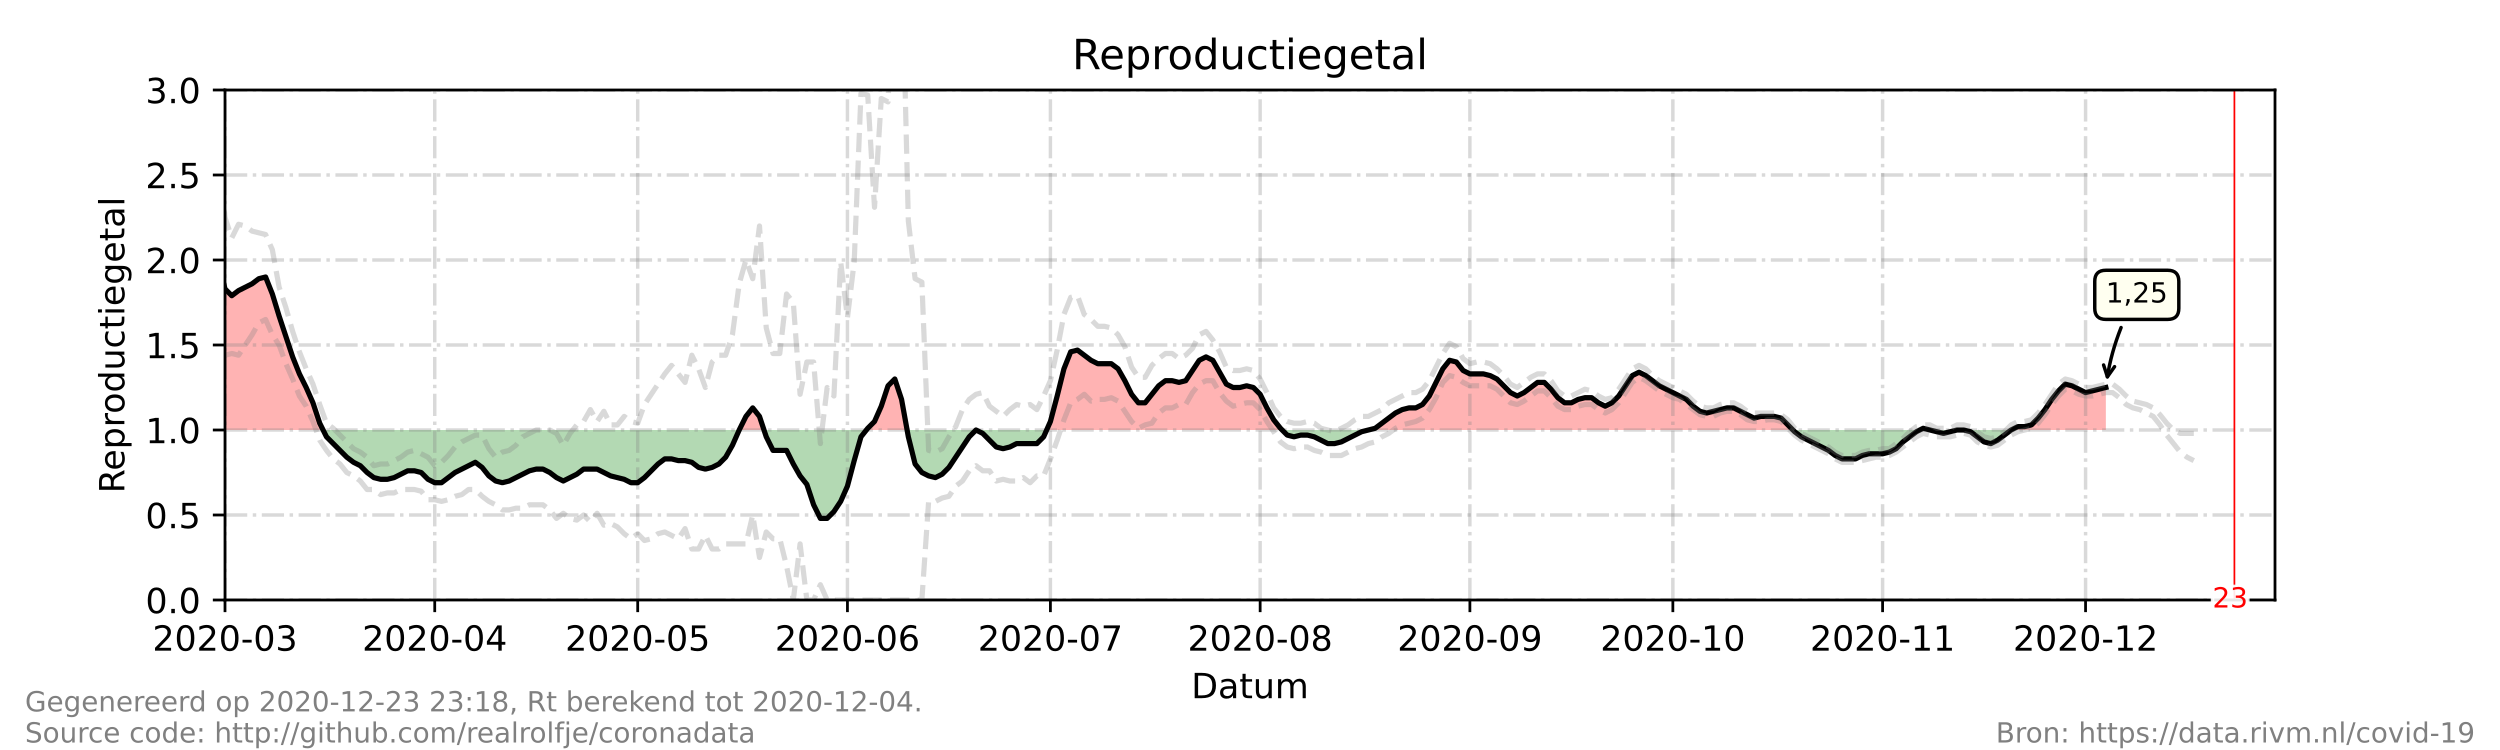 <?xml version="1.0" encoding="utf-8" standalone="no"?>
<!DOCTYPE svg PUBLIC "-//W3C//DTD SVG 1.1//EN"
  "http://www.w3.org/Graphics/SVG/1.1/DTD/svg11.dtd">
<!-- Created with matplotlib (https://matplotlib.org/) -->
<svg height="216pt" version="1.1" viewBox="0 0 720 216" width="720pt" xmlns="http://www.w3.org/2000/svg" xmlns:xlink="http://www.w3.org/1999/xlink">
 <defs>
  <style type="text/css">*{stroke-linecap:butt;stroke-linejoin:round;}</style>
 </defs>
 <g id="figure_1">
  <g id="patch_1">
   <path d="M 0 216 
L 720 216 
L 720 0 
L 0 0 
z
" style="fill:#ffffff;"/>
  </g>
  <g id="axes_1">
   <g id="patch_2">
    <path d="M 64.8 172.8 
L 655.2 172.8 
L 655.2 25.92 
L 64.8 25.92 
z
" style="fill:#ffffff;"/>
   </g>
   <g id="PolyCollection_1">
    <path clip-path="url(#p853eb84499)" d="M 39.469 123.84 
L 39.469 123.84 
L 41.418 123.84 
L 43.366 123.84 
L 45.315 123.84 
L 47.263 123.84 
L 49.212 123.84 
L 51.16 123.84 
L 53.109 123.84 
L 55.057 123.84 
L 57.006 123.84 
L 58.954 123.84 
L 60.903 123.84 
L 62.851 123.84 
L 64.8 123.84 
L 66.749 123.84 
L 68.697 123.84 
L 70.646 123.84 
L 72.594 123.84 
L 74.543 123.84 
L 76.491 123.84 
L 78.44 123.84 
L 80.388 123.84 
L 82.337 123.84 
L 84.285 123.84 
L 86.234 123.84 
L 88.182 123.84 
L 90.131 123.84 
L 92.079 123.84 
L 93.053 123.84 
L 92.079 121.882 
L 90.131 116.006 
L 88.182 111.6 
L 86.234 107.683 
L 84.285 102.787 
L 82.337 96.912 
L 80.388 91.037 
L 78.44 84.672 
L 76.491 79.776 
L 74.543 80.266 
L 72.594 81.734 
L 70.646 82.714 
L 68.697 83.693 
L 66.749 85.162 
L 64.8 83.203 
L 62.851 75.37 
L 60.903 69.984 
L 58.954 71.942 
L 57.006 71.942 
L 55.057 67.536 
L 53.109 65.088 
L 51.16 66.067 
L 49.212 66.557 
L 47.263 73.411 
L 45.315 87.61 
L 43.366 94.954 
L 41.418 87.61 
L 39.469 78.307 
z
" style="fill:#ff0000;fill-opacity:0.3;"/>
    <path clip-path="url(#p853eb84499)" d="M 212.887 123.84 
L 214.836 123.84 
L 216.784 123.84 
L 218.733 123.84 
L 220.032 123.84 
L 218.733 119.923 
L 216.784 117.475 
L 214.836 119.923 
z
" style="fill:#ff0000;fill-opacity:0.3;"/>
    <path clip-path="url(#p853eb84499)" d="M 249.519 123.84 
L 249.909 123.84 
L 251.857 123.84 
L 253.806 123.84 
L 255.754 123.84 
L 257.703 123.84 
L 259.651 123.84 
L 261.246 123.84 
L 259.651 115.027 
L 257.703 109.152 
L 255.754 111.11 
L 253.806 116.986 
L 251.857 121.392 
L 249.909 123.35 
z
" style="fill:#ff0000;fill-opacity:0.3;"/>
    <path clip-path="url(#p853eb84499)" d="M 301.436 123.84 
L 302.519 123.84 
L 304.467 123.84 
L 306.416 123.84 
L 308.364 123.84 
L 310.313 123.84 
L 312.261 123.84 
L 314.21 123.84 
L 316.158 123.84 
L 318.107 123.84 
L 320.055 123.84 
L 322.004 123.84 
L 323.952 123.84 
L 325.901 123.84 
L 327.85 123.84 
L 329.798 123.84 
L 331.747 123.84 
L 333.695 123.84 
L 335.644 123.84 
L 337.592 123.84 
L 339.541 123.84 
L 341.489 123.84 
L 343.438 123.84 
L 345.386 123.84 
L 347.335 123.84 
L 349.283 123.84 
L 351.232 123.84 
L 353.18 123.84 
L 355.129 123.84 
L 357.077 123.84 
L 359.026 123.84 
L 360.974 123.84 
L 362.923 123.84 
L 364.871 123.84 
L 366.82 123.84 
L 368.768 123.84 
L 369.255 123.84 
L 368.768 123.35 
L 366.82 120.902 
L 364.871 117.475 
L 362.923 113.558 
L 360.974 111.6 
L 359.026 111.11 
L 357.077 111.6 
L 355.129 111.6 
L 353.18 110.621 
L 351.232 107.194 
L 349.283 103.766 
L 347.335 102.787 
L 345.386 103.766 
L 343.438 106.704 
L 341.489 109.642 
L 339.541 110.131 
L 337.592 109.642 
L 335.644 109.642 
L 333.695 111.11 
L 331.747 113.558 
L 329.798 116.006 
L 327.85 116.006 
L 325.901 113.558 
L 323.952 109.642 
L 322.004 106.214 
L 320.055 104.746 
L 318.107 104.746 
L 316.158 104.746 
L 314.21 103.766 
L 312.261 102.298 
L 310.313 100.829 
L 308.364 101.318 
L 306.416 106.214 
L 304.467 114.048 
L 302.519 121.392 
z
" style="fill:#ff0000;fill-opacity:0.3;"/>
    <path clip-path="url(#p853eb84499)" d="M 394.099 123.84 
L 396.048 123.84 
L 397.996 123.84 
L 399.945 123.84 
L 401.893 123.84 
L 403.842 123.84 
L 405.79 123.84 
L 407.739 123.84 
L 409.687 123.84 
L 411.636 123.84 
L 413.584 123.84 
L 415.533 123.84 
L 417.481 123.84 
L 419.43 123.84 
L 421.378 123.84 
L 423.327 123.84 
L 425.275 123.84 
L 427.224 123.84 
L 429.172 123.84 
L 431.121 123.84 
L 433.069 123.84 
L 435.018 123.84 
L 436.966 123.84 
L 438.915 123.84 
L 440.863 123.84 
L 442.812 123.84 
L 444.76 123.84 
L 446.709 123.84 
L 448.657 123.84 
L 450.606 123.84 
L 452.554 123.84 
L 454.503 123.84 
L 456.451 123.84 
L 458.4 123.84 
L 460.349 123.84 
L 462.297 123.84 
L 464.246 123.84 
L 466.194 123.84 
L 468.143 123.84 
L 470.091 123.84 
L 472.04 123.84 
L 473.988 123.84 
L 475.937 123.84 
L 477.885 123.84 
L 479.834 123.84 
L 481.782 123.84 
L 483.731 123.84 
L 485.679 123.84 
L 487.628 123.84 
L 489.576 123.84 
L 491.525 123.84 
L 493.473 123.84 
L 495.422 123.84 
L 497.37 123.84 
L 499.319 123.84 
L 501.267 123.84 
L 503.216 123.84 
L 505.164 123.84 
L 507.113 123.84 
L 509.061 123.84 
L 511.01 123.84 
L 512.958 123.84 
L 514.907 123.84 
L 516.368 123.84 
L 514.907 122.371 
L 512.958 120.413 
L 511.01 119.923 
L 509.061 119.923 
L 507.113 119.923 
L 505.164 120.413 
L 503.216 119.434 
L 501.267 118.454 
L 499.319 117.475 
L 497.37 117.475 
L 495.422 117.965 
L 493.473 118.454 
L 491.525 118.944 
L 489.576 118.454 
L 487.628 116.986 
L 485.679 115.027 
L 483.731 114.048 
L 481.782 113.069 
L 479.834 112.09 
L 477.885 111.11 
L 475.937 109.642 
L 473.988 108.173 
L 472.04 107.194 
L 470.091 108.173 
L 468.143 111.11 
L 466.194 114.048 
L 464.246 116.006 
L 462.297 116.986 
L 460.349 116.006 
L 458.4 114.538 
L 456.451 114.538 
L 454.503 115.027 
L 452.554 116.006 
L 450.606 116.006 
L 448.657 114.538 
L 446.709 112.09 
L 444.76 110.131 
L 442.812 110.131 
L 440.863 111.6 
L 438.915 113.069 
L 436.966 114.048 
L 435.018 113.069 
L 433.069 111.11 
L 431.121 109.152 
L 429.172 108.173 
L 427.224 107.683 
L 425.275 107.683 
L 423.327 107.683 
L 421.378 106.704 
L 419.43 104.256 
L 417.481 103.766 
L 415.533 106.214 
L 413.584 110.131 
L 411.636 114.048 
L 409.687 116.496 
L 407.739 117.475 
L 405.79 117.475 
L 403.842 117.965 
L 401.893 118.944 
L 399.945 120.413 
L 397.996 121.882 
L 396.048 123.35 
z
" style="fill:#ff0000;fill-opacity:0.3;"/>
    <path clip-path="url(#p853eb84499)" d="M 552.903 123.84 
L 553.877 123.84 
L 555.826 123.84 
L 553.877 123.35 
z
" style="fill:#ff0000;fill-opacity:0.3;"/>
    <path clip-path="url(#p853eb84499)" d="M 579.208 123.84 
L 581.156 123.84 
L 583.105 123.84 
L 585.053 123.84 
L 587.002 123.84 
L 588.95 123.84 
L 590.899 123.84 
L 592.848 123.84 
L 594.796 123.84 
L 596.745 123.84 
L 598.693 123.84 
L 600.642 123.84 
L 602.59 123.84 
L 604.539 123.84 
L 606.487 123.84 
L 606.487 123.84 
L 606.487 111.6 
L 604.539 112.09 
L 602.59 112.579 
L 600.642 113.069 
L 598.693 112.09 
L 596.745 111.11 
L 594.796 110.621 
L 592.848 112.579 
L 590.899 115.027 
L 588.95 117.965 
L 587.002 120.413 
L 585.053 122.371 
L 583.105 122.861 
L 581.156 122.861 
z
" style="fill:#ff0000;fill-opacity:0.3;"/>
   </g>
   <g id="PolyCollection_2">
    <path clip-path="url(#p853eb84499)" d="M 93.053 123.84 
L 94.028 123.84 
L 95.976 123.84 
L 97.925 123.84 
L 99.873 123.84 
L 101.822 123.84 
L 103.77 123.84 
L 105.719 123.84 
L 107.667 123.84 
L 109.616 123.84 
L 111.564 123.84 
L 113.513 123.84 
L 115.461 123.84 
L 117.41 123.84 
L 119.358 123.84 
L 121.307 123.84 
L 123.255 123.84 
L 125.204 123.84 
L 127.152 123.84 
L 129.101 123.84 
L 131.05 123.84 
L 132.998 123.84 
L 134.947 123.84 
L 136.895 123.84 
L 138.844 123.84 
L 140.792 123.84 
L 142.741 123.84 
L 144.689 123.84 
L 146.638 123.84 
L 148.586 123.84 
L 150.535 123.84 
L 152.483 123.84 
L 154.432 123.84 
L 156.38 123.84 
L 158.329 123.84 
L 160.277 123.84 
L 162.226 123.84 
L 164.174 123.84 
L 166.123 123.84 
L 168.071 123.84 
L 170.02 123.84 
L 171.968 123.84 
L 173.917 123.84 
L 175.865 123.84 
L 177.814 123.84 
L 179.762 123.84 
L 181.711 123.84 
L 183.659 123.84 
L 185.608 123.84 
L 187.556 123.84 
L 189.505 123.84 
L 191.453 123.84 
L 193.402 123.84 
L 195.35 123.84 
L 197.299 123.84 
L 199.248 123.84 
L 201.196 123.84 
L 203.145 123.84 
L 205.093 123.84 
L 207.042 123.84 
L 208.99 123.84 
L 210.939 123.84 
L 212.887 123.84 
L 212.887 123.84 
L 212.887 123.84 
L 210.939 128.246 
L 208.99 131.674 
L 207.042 133.632 
L 205.093 134.611 
L 203.145 135.101 
L 201.196 134.611 
L 199.248 133.142 
L 197.299 132.653 
L 195.35 132.653 
L 193.402 132.163 
L 191.453 132.163 
L 189.505 133.632 
L 187.556 135.59 
L 185.608 137.549 
L 183.659 139.018 
L 181.711 139.018 
L 179.762 138.038 
L 177.814 137.549 
L 175.865 137.059 
L 173.917 136.08 
L 171.968 135.101 
L 170.02 135.101 
L 168.071 135.101 
L 166.123 136.57 
L 164.174 137.549 
L 162.226 138.528 
L 160.277 137.549 
L 158.329 136.08 
L 156.38 135.101 
L 154.432 135.101 
L 152.483 135.59 
L 150.535 136.57 
L 148.586 137.549 
L 146.638 138.528 
L 144.689 139.018 
L 142.741 138.528 
L 140.792 137.059 
L 138.844 134.611 
L 136.895 133.142 
L 134.947 134.122 
L 132.998 135.101 
L 131.05 136.08 
L 129.101 137.549 
L 127.152 139.018 
L 125.204 139.018 
L 123.255 138.038 
L 121.307 136.08 
L 119.358 135.59 
L 117.41 135.59 
L 115.461 136.57 
L 113.513 137.549 
L 111.564 138.038 
L 109.616 138.038 
L 107.667 137.549 
L 105.719 136.08 
L 103.77 134.122 
L 101.822 133.142 
L 99.873 131.674 
L 97.925 129.715 
L 95.976 127.757 
L 94.028 125.798 
z
" style="fill:#008000;fill-opacity:0.3;"/>
    <path clip-path="url(#p853eb84499)" d="M 220.032 123.84 
L 220.681 123.84 
L 222.63 123.84 
L 224.578 123.84 
L 226.527 123.84 
L 228.475 123.84 
L 230.424 123.84 
L 232.372 123.84 
L 234.321 123.84 
L 236.269 123.84 
L 238.218 123.84 
L 240.166 123.84 
L 242.115 123.84 
L 244.063 123.84 
L 246.012 123.84 
L 247.96 123.84 
L 249.519 123.84 
L 247.96 125.798 
L 246.012 132.653 
L 244.063 139.997 
L 242.115 144.403 
L 240.166 147.341 
L 238.218 149.299 
L 236.269 149.299 
L 234.321 145.382 
L 232.372 139.507 
L 230.424 137.059 
L 228.475 133.632 
L 226.527 129.715 
L 224.578 129.715 
L 222.63 129.715 
L 220.681 125.798 
z
" style="fill:#008000;fill-opacity:0.3;"/>
    <path clip-path="url(#p853eb84499)" d="M 261.246 123.84 
L 261.6 123.84 
L 263.549 123.84 
L 265.497 123.84 
L 267.446 123.84 
L 269.394 123.84 
L 271.343 123.84 
L 273.291 123.84 
L 275.24 123.84 
L 277.188 123.84 
L 279.137 123.84 
L 281.085 123.84 
L 283.034 123.84 
L 284.982 123.84 
L 286.931 123.84 
L 288.879 123.84 
L 290.828 123.84 
L 292.776 123.84 
L 294.725 123.84 
L 296.673 123.84 
L 298.622 123.84 
L 300.57 123.84 
L 301.436 123.84 
L 300.57 125.798 
L 298.622 127.757 
L 296.673 127.757 
L 294.725 127.757 
L 292.776 127.757 
L 290.828 128.736 
L 288.879 129.226 
L 286.931 128.736 
L 284.982 126.778 
L 283.034 124.819 
L 281.085 123.84 
L 279.137 125.798 
L 277.188 128.736 
L 275.24 131.674 
L 273.291 134.611 
L 271.343 136.57 
L 269.394 137.549 
L 267.446 137.059 
L 265.497 136.08 
L 263.549 133.632 
L 261.6 125.798 
z
" style="fill:#008000;fill-opacity:0.3;"/>
    <path clip-path="url(#p853eb84499)" d="M 369.255 123.84 
L 370.717 123.84 
L 372.665 123.84 
L 374.614 123.84 
L 376.562 123.84 
L 378.511 123.84 
L 380.459 123.84 
L 382.408 123.84 
L 384.356 123.84 
L 386.305 123.84 
L 388.253 123.84 
L 390.202 123.84 
L 392.15 123.84 
L 394.099 123.84 
L 394.099 123.84 
L 394.099 123.84 
L 392.15 124.33 
L 390.202 125.309 
L 388.253 126.288 
L 386.305 127.267 
L 384.356 127.757 
L 382.408 127.757 
L 380.459 126.778 
L 378.511 125.798 
L 376.562 125.309 
L 374.614 125.309 
L 372.665 125.798 
L 370.717 125.309 
z
" style="fill:#008000;fill-opacity:0.3;"/>
    <path clip-path="url(#p853eb84499)" d="M 516.368 123.84 
L 516.855 123.84 
L 518.804 123.84 
L 520.752 123.84 
L 522.701 123.84 
L 524.65 123.84 
L 526.598 123.84 
L 528.547 123.84 
L 530.495 123.84 
L 532.444 123.84 
L 534.392 123.84 
L 536.341 123.84 
L 538.289 123.84 
L 540.238 123.84 
L 542.186 123.84 
L 544.135 123.84 
L 546.083 123.84 
L 548.032 123.84 
L 549.98 123.84 
L 551.929 123.84 
L 552.903 123.84 
L 551.929 124.33 
L 549.98 125.798 
L 548.032 127.267 
L 546.083 129.226 
L 544.135 130.205 
L 542.186 130.694 
L 540.238 130.694 
L 538.289 130.694 
L 536.341 131.184 
L 534.392 132.163 
L 532.444 132.163 
L 530.495 132.163 
L 528.547 131.184 
L 526.598 129.715 
L 524.65 128.736 
L 522.701 127.757 
L 520.752 126.778 
L 518.804 125.798 
L 516.855 124.33 
z
" style="fill:#008000;fill-opacity:0.3;"/>
    <path clip-path="url(#p853eb84499)" d="M 555.826 123.84 
L 555.826 123.84 
L 557.774 123.84 
L 559.723 123.84 
L 561.671 123.84 
L 563.62 123.84 
L 565.568 123.84 
L 567.517 123.84 
L 569.465 123.84 
L 571.414 123.84 
L 573.362 123.84 
L 575.311 123.84 
L 577.259 123.84 
L 579.208 123.84 
L 579.208 123.84 
L 579.208 123.84 
L 577.259 125.309 
L 575.311 126.778 
L 573.362 127.757 
L 571.414 127.267 
L 569.465 125.798 
L 567.517 124.33 
L 565.568 123.84 
L 563.62 123.84 
L 561.671 124.33 
L 559.723 124.819 
L 557.774 124.33 
L 555.826 123.84 
z
" style="fill:#008000;fill-opacity:0.3;"/>
   </g>
   <g id="matplotlib.axis_1">
    <g id="xtick_1">
     <g id="line2d_1">
      <path clip-path="url(#p853eb84499)" d="M 64.8 172.8 
L 64.8 25.92 
" style="fill:none;stroke:#808080;stroke-dasharray:6.4,1.6,1,1.6;stroke-dashoffset:0;stroke-opacity:0.3;"/>
     </g>
     <g id="line2d_2">
      <defs>
       <path d="M 0 0 
L 0 3.5 
" id="m79cbb7c5db" style="stroke:#000000;stroke-width:0.8;"/>
      </defs>
      <g>
       <use style="stroke:#000000;stroke-width:0.8;" x="64.8" xlink:href="#m79cbb7c5db" y="172.8"/>
      </g>
     </g>
     <g id="text_1">
      <!-- 2020-03 -->
      <g transform="translate(43.909 187.398)scale(0.1 -0.1)">
       <defs>
        <path d="M 19.188 8.297 
L 53.609 8.297 
L 53.609 0 
L 7.328 0 
L 7.328 8.297 
Q 12.938 14.109 22.625 23.891 
Q 32.328 33.688 34.812 36.531 
Q 39.547 41.844 41.422 45.531 
Q 43.312 49.219 43.312 52.781 
Q 43.312 58.594 39.234 62.25 
Q 35.156 65.922 28.609 65.922 
Q 23.969 65.922 18.812 64.312 
Q 13.672 62.703 7.812 59.422 
L 7.812 69.391 
Q 13.766 71.781 18.938 73 
Q 24.125 74.219 28.422 74.219 
Q 39.75 74.219 46.484 68.547 
Q 53.219 62.891 53.219 53.422 
Q 53.219 48.922 51.531 44.891 
Q 49.859 40.875 45.406 35.406 
Q 44.188 33.984 37.641 27.219 
Q 31.109 20.453 19.188 8.297 
z
" id="DejaVuSans-50"/>
        <path d="M 31.781 66.406 
Q 24.172 66.406 20.328 58.906 
Q 16.5 51.422 16.5 36.375 
Q 16.5 21.391 20.328 13.891 
Q 24.172 6.391 31.781 6.391 
Q 39.453 6.391 43.281 13.891 
Q 47.125 21.391 47.125 36.375 
Q 47.125 51.422 43.281 58.906 
Q 39.453 66.406 31.781 66.406 
z
M 31.781 74.219 
Q 44.047 74.219 50.516 64.516 
Q 56.984 54.828 56.984 36.375 
Q 56.984 17.969 50.516 8.266 
Q 44.047 -1.422 31.781 -1.422 
Q 19.531 -1.422 13.062 8.266 
Q 6.594 17.969 6.594 36.375 
Q 6.594 54.828 13.062 64.516 
Q 19.531 74.219 31.781 74.219 
z
" id="DejaVuSans-48"/>
        <path d="M 4.891 31.391 
L 31.203 31.391 
L 31.203 23.391 
L 4.891 23.391 
z
" id="DejaVuSans-45"/>
        <path d="M 40.578 39.312 
Q 47.656 37.797 51.625 33 
Q 55.609 28.219 55.609 21.188 
Q 55.609 10.406 48.188 4.484 
Q 40.766 -1.422 27.094 -1.422 
Q 22.516 -1.422 17.656 -0.516 
Q 12.797 0.391 7.625 2.203 
L 7.625 11.719 
Q 11.719 9.328 16.594 8.109 
Q 21.484 6.891 26.812 6.891 
Q 36.078 6.891 40.938 10.547 
Q 45.797 14.203 45.797 21.188 
Q 45.797 27.641 41.281 31.266 
Q 36.766 34.906 28.719 34.906 
L 20.219 34.906 
L 20.219 43.016 
L 29.109 43.016 
Q 36.375 43.016 40.234 45.922 
Q 44.094 48.828 44.094 54.297 
Q 44.094 59.906 40.109 62.906 
Q 36.141 65.922 28.719 65.922 
Q 24.656 65.922 20.016 65.031 
Q 15.375 64.156 9.812 62.312 
L 9.812 71.094 
Q 15.438 72.656 20.344 73.438 
Q 25.25 74.219 29.594 74.219 
Q 40.828 74.219 47.359 69.109 
Q 53.906 64.016 53.906 55.328 
Q 53.906 49.266 50.438 45.094 
Q 46.969 40.922 40.578 39.312 
z
" id="DejaVuSans-51"/>
       </defs>
       <use xlink:href="#DejaVuSans-50"/>
       <use x="63.623" xlink:href="#DejaVuSans-48"/>
       <use x="127.246" xlink:href="#DejaVuSans-50"/>
       <use x="190.869" xlink:href="#DejaVuSans-48"/>
       <use x="254.492" xlink:href="#DejaVuSans-45"/>
       <use x="290.576" xlink:href="#DejaVuSans-48"/>
       <use x="354.199" xlink:href="#DejaVuSans-51"/>
      </g>
     </g>
    </g>
    <g id="xtick_2">
     <g id="line2d_3">
      <path clip-path="url(#p853eb84499)" d="M 125.204 172.8 
L 125.204 25.92 
" style="fill:none;stroke:#808080;stroke-dasharray:6.4,1.6,1,1.6;stroke-dashoffset:0;stroke-opacity:0.3;"/>
     </g>
     <g id="line2d_4">
      <g>
       <use style="stroke:#000000;stroke-width:0.8;" x="125.204" xlink:href="#m79cbb7c5db" y="172.8"/>
      </g>
     </g>
     <g id="text_2">
      <!-- 2020-04 -->
      <g transform="translate(104.313 187.398)scale(0.1 -0.1)">
       <defs>
        <path d="M 37.797 64.312 
L 12.891 25.391 
L 37.797 25.391 
z
M 35.203 72.906 
L 47.609 72.906 
L 47.609 25.391 
L 58.016 25.391 
L 58.016 17.188 
L 47.609 17.188 
L 47.609 0 
L 37.797 0 
L 37.797 17.188 
L 4.891 17.188 
L 4.891 26.703 
z
" id="DejaVuSans-52"/>
       </defs>
       <use xlink:href="#DejaVuSans-50"/>
       <use x="63.623" xlink:href="#DejaVuSans-48"/>
       <use x="127.246" xlink:href="#DejaVuSans-50"/>
       <use x="190.869" xlink:href="#DejaVuSans-48"/>
       <use x="254.492" xlink:href="#DejaVuSans-45"/>
       <use x="290.576" xlink:href="#DejaVuSans-48"/>
       <use x="354.199" xlink:href="#DejaVuSans-52"/>
      </g>
     </g>
    </g>
    <g id="xtick_3">
     <g id="line2d_5">
      <path clip-path="url(#p853eb84499)" d="M 183.659 172.8 
L 183.659 25.92 
" style="fill:none;stroke:#808080;stroke-dasharray:6.4,1.6,1,1.6;stroke-dashoffset:0;stroke-opacity:0.3;"/>
     </g>
     <g id="line2d_6">
      <g>
       <use style="stroke:#000000;stroke-width:0.8;" x="183.659" xlink:href="#m79cbb7c5db" y="172.8"/>
      </g>
     </g>
     <g id="text_3">
      <!-- 2020-05 -->
      <g transform="translate(162.768 187.398)scale(0.1 -0.1)">
       <defs>
        <path d="M 10.797 72.906 
L 49.516 72.906 
L 49.516 64.594 
L 19.828 64.594 
L 19.828 46.734 
Q 21.969 47.469 24.109 47.828 
Q 26.266 48.188 28.422 48.188 
Q 40.625 48.188 47.75 41.5 
Q 54.891 34.812 54.891 23.391 
Q 54.891 11.625 47.562 5.094 
Q 40.234 -1.422 26.906 -1.422 
Q 22.312 -1.422 17.547 -0.641 
Q 12.797 0.141 7.719 1.703 
L 7.719 11.625 
Q 12.109 9.234 16.797 8.062 
Q 21.484 6.891 26.703 6.891 
Q 35.156 6.891 40.078 11.328 
Q 45.016 15.766 45.016 23.391 
Q 45.016 31 40.078 35.438 
Q 35.156 39.891 26.703 39.891 
Q 22.75 39.891 18.812 39.016 
Q 14.891 38.141 10.797 36.281 
z
" id="DejaVuSans-53"/>
       </defs>
       <use xlink:href="#DejaVuSans-50"/>
       <use x="63.623" xlink:href="#DejaVuSans-48"/>
       <use x="127.246" xlink:href="#DejaVuSans-50"/>
       <use x="190.869" xlink:href="#DejaVuSans-48"/>
       <use x="254.492" xlink:href="#DejaVuSans-45"/>
       <use x="290.576" xlink:href="#DejaVuSans-48"/>
       <use x="354.199" xlink:href="#DejaVuSans-53"/>
      </g>
     </g>
    </g>
    <g id="xtick_4">
     <g id="line2d_7">
      <path clip-path="url(#p853eb84499)" d="M 244.063 172.8 
L 244.063 25.92 
" style="fill:none;stroke:#808080;stroke-dasharray:6.4,1.6,1,1.6;stroke-dashoffset:0;stroke-opacity:0.3;"/>
     </g>
     <g id="line2d_8">
      <g>
       <use style="stroke:#000000;stroke-width:0.8;" x="244.063" xlink:href="#m79cbb7c5db" y="172.8"/>
      </g>
     </g>
     <g id="text_4">
      <!-- 2020-06 -->
      <g transform="translate(223.172 187.398)scale(0.1 -0.1)">
       <defs>
        <path d="M 33.016 40.375 
Q 26.375 40.375 22.484 35.828 
Q 18.609 31.297 18.609 23.391 
Q 18.609 15.531 22.484 10.953 
Q 26.375 6.391 33.016 6.391 
Q 39.656 6.391 43.531 10.953 
Q 47.406 15.531 47.406 23.391 
Q 47.406 31.297 43.531 35.828 
Q 39.656 40.375 33.016 40.375 
z
M 52.594 71.297 
L 52.594 62.312 
Q 48.875 64.062 45.094 64.984 
Q 41.312 65.922 37.594 65.922 
Q 27.828 65.922 22.672 59.328 
Q 17.531 52.734 16.797 39.406 
Q 19.672 43.656 24.016 45.922 
Q 28.375 48.188 33.594 48.188 
Q 44.578 48.188 50.953 41.516 
Q 57.328 34.859 57.328 23.391 
Q 57.328 12.156 50.688 5.359 
Q 44.047 -1.422 33.016 -1.422 
Q 20.359 -1.422 13.672 8.266 
Q 6.984 17.969 6.984 36.375 
Q 6.984 53.656 15.188 63.938 
Q 23.391 74.219 37.203 74.219 
Q 40.922 74.219 44.703 73.484 
Q 48.484 72.75 52.594 71.297 
z
" id="DejaVuSans-54"/>
       </defs>
       <use xlink:href="#DejaVuSans-50"/>
       <use x="63.623" xlink:href="#DejaVuSans-48"/>
       <use x="127.246" xlink:href="#DejaVuSans-50"/>
       <use x="190.869" xlink:href="#DejaVuSans-48"/>
       <use x="254.492" xlink:href="#DejaVuSans-45"/>
       <use x="290.576" xlink:href="#DejaVuSans-48"/>
       <use x="354.199" xlink:href="#DejaVuSans-54"/>
      </g>
     </g>
    </g>
    <g id="xtick_5">
     <g id="line2d_9">
      <path clip-path="url(#p853eb84499)" d="M 302.519 172.8 
L 302.519 25.92 
" style="fill:none;stroke:#808080;stroke-dasharray:6.4,1.6,1,1.6;stroke-dashoffset:0;stroke-opacity:0.3;"/>
     </g>
     <g id="line2d_10">
      <g>
       <use style="stroke:#000000;stroke-width:0.8;" x="302.519" xlink:href="#m79cbb7c5db" y="172.8"/>
      </g>
     </g>
     <g id="text_5">
      <!-- 2020-07 -->
      <g transform="translate(281.627 187.398)scale(0.1 -0.1)">
       <defs>
        <path d="M 8.203 72.906 
L 55.078 72.906 
L 55.078 68.703 
L 28.609 0 
L 18.312 0 
L 43.219 64.594 
L 8.203 64.594 
z
" id="DejaVuSans-55"/>
       </defs>
       <use xlink:href="#DejaVuSans-50"/>
       <use x="63.623" xlink:href="#DejaVuSans-48"/>
       <use x="127.246" xlink:href="#DejaVuSans-50"/>
       <use x="190.869" xlink:href="#DejaVuSans-48"/>
       <use x="254.492" xlink:href="#DejaVuSans-45"/>
       <use x="290.576" xlink:href="#DejaVuSans-48"/>
       <use x="354.199" xlink:href="#DejaVuSans-55"/>
      </g>
     </g>
    </g>
    <g id="xtick_6">
     <g id="line2d_11">
      <path clip-path="url(#p853eb84499)" d="M 362.923 172.8 
L 362.923 25.92 
" style="fill:none;stroke:#808080;stroke-dasharray:6.4,1.6,1,1.6;stroke-dashoffset:0;stroke-opacity:0.3;"/>
     </g>
     <g id="line2d_12">
      <g>
       <use style="stroke:#000000;stroke-width:0.8;" x="362.923" xlink:href="#m79cbb7c5db" y="172.8"/>
      </g>
     </g>
     <g id="text_6">
      <!-- 2020-08 -->
      <g transform="translate(342.031 187.398)scale(0.1 -0.1)">
       <defs>
        <path d="M 31.781 34.625 
Q 24.75 34.625 20.719 30.859 
Q 16.703 27.094 16.703 20.516 
Q 16.703 13.922 20.719 10.156 
Q 24.75 6.391 31.781 6.391 
Q 38.812 6.391 42.859 10.172 
Q 46.922 13.969 46.922 20.516 
Q 46.922 27.094 42.891 30.859 
Q 38.875 34.625 31.781 34.625 
z
M 21.922 38.812 
Q 15.578 40.375 12.031 44.719 
Q 8.5 49.078 8.5 55.328 
Q 8.5 64.062 14.719 69.141 
Q 20.953 74.219 31.781 74.219 
Q 42.672 74.219 48.875 69.141 
Q 55.078 64.062 55.078 55.328 
Q 55.078 49.078 51.531 44.719 
Q 48 40.375 41.703 38.812 
Q 48.828 37.156 52.797 32.312 
Q 56.781 27.484 56.781 20.516 
Q 56.781 9.906 50.312 4.234 
Q 43.844 -1.422 31.781 -1.422 
Q 19.734 -1.422 13.25 4.234 
Q 6.781 9.906 6.781 20.516 
Q 6.781 27.484 10.781 32.312 
Q 14.797 37.156 21.922 38.812 
z
M 18.312 54.391 
Q 18.312 48.734 21.844 45.562 
Q 25.391 42.391 31.781 42.391 
Q 38.141 42.391 41.719 45.562 
Q 45.312 48.734 45.312 54.391 
Q 45.312 60.062 41.719 63.234 
Q 38.141 66.406 31.781 66.406 
Q 25.391 66.406 21.844 63.234 
Q 18.312 60.062 18.312 54.391 
z
" id="DejaVuSans-56"/>
       </defs>
       <use xlink:href="#DejaVuSans-50"/>
       <use x="63.623" xlink:href="#DejaVuSans-48"/>
       <use x="127.246" xlink:href="#DejaVuSans-50"/>
       <use x="190.869" xlink:href="#DejaVuSans-48"/>
       <use x="254.492" xlink:href="#DejaVuSans-45"/>
       <use x="290.576" xlink:href="#DejaVuSans-48"/>
       <use x="354.199" xlink:href="#DejaVuSans-56"/>
      </g>
     </g>
    </g>
    <g id="xtick_7">
     <g id="line2d_13">
      <path clip-path="url(#p853eb84499)" d="M 423.327 172.8 
L 423.327 25.92 
" style="fill:none;stroke:#808080;stroke-dasharray:6.4,1.6,1,1.6;stroke-dashoffset:0;stroke-opacity:0.3;"/>
     </g>
     <g id="line2d_14">
      <g>
       <use style="stroke:#000000;stroke-width:0.8;" x="423.327" xlink:href="#m79cbb7c5db" y="172.8"/>
      </g>
     </g>
     <g id="text_7">
      <!-- 2020-09 -->
      <g transform="translate(402.435 187.398)scale(0.1 -0.1)">
       <defs>
        <path d="M 10.984 1.516 
L 10.984 10.5 
Q 14.703 8.734 18.5 7.812 
Q 22.312 6.891 25.984 6.891 
Q 35.75 6.891 40.891 13.453 
Q 46.047 20.016 46.781 33.406 
Q 43.953 29.203 39.594 26.953 
Q 35.25 24.703 29.984 24.703 
Q 19.047 24.703 12.672 31.312 
Q 6.297 37.938 6.297 49.422 
Q 6.297 60.641 12.938 67.422 
Q 19.578 74.219 30.609 74.219 
Q 43.266 74.219 49.922 64.516 
Q 56.594 54.828 56.594 36.375 
Q 56.594 19.141 48.406 8.859 
Q 40.234 -1.422 26.422 -1.422 
Q 22.703 -1.422 18.891 -0.688 
Q 15.094 0.047 10.984 1.516 
z
M 30.609 32.422 
Q 37.25 32.422 41.125 36.953 
Q 45.016 41.5 45.016 49.422 
Q 45.016 57.281 41.125 61.844 
Q 37.25 66.406 30.609 66.406 
Q 23.969 66.406 20.094 61.844 
Q 16.219 57.281 16.219 49.422 
Q 16.219 41.5 20.094 36.953 
Q 23.969 32.422 30.609 32.422 
z
" id="DejaVuSans-57"/>
       </defs>
       <use xlink:href="#DejaVuSans-50"/>
       <use x="63.623" xlink:href="#DejaVuSans-48"/>
       <use x="127.246" xlink:href="#DejaVuSans-50"/>
       <use x="190.869" xlink:href="#DejaVuSans-48"/>
       <use x="254.492" xlink:href="#DejaVuSans-45"/>
       <use x="290.576" xlink:href="#DejaVuSans-48"/>
       <use x="354.199" xlink:href="#DejaVuSans-57"/>
      </g>
     </g>
    </g>
    <g id="xtick_8">
     <g id="line2d_15">
      <path clip-path="url(#p853eb84499)" d="M 481.782 172.8 
L 481.782 25.92 
" style="fill:none;stroke:#808080;stroke-dasharray:6.4,1.6,1,1.6;stroke-dashoffset:0;stroke-opacity:0.3;"/>
     </g>
     <g id="line2d_16">
      <g>
       <use style="stroke:#000000;stroke-width:0.8;" x="481.782" xlink:href="#m79cbb7c5db" y="172.8"/>
      </g>
     </g>
     <g id="text_8">
      <!-- 2020-10 -->
      <g transform="translate(460.891 187.398)scale(0.1 -0.1)">
       <defs>
        <path d="M 12.406 8.297 
L 28.516 8.297 
L 28.516 63.922 
L 10.984 60.406 
L 10.984 69.391 
L 28.422 72.906 
L 38.281 72.906 
L 38.281 8.297 
L 54.391 8.297 
L 54.391 0 
L 12.406 0 
z
" id="DejaVuSans-49"/>
       </defs>
       <use xlink:href="#DejaVuSans-50"/>
       <use x="63.623" xlink:href="#DejaVuSans-48"/>
       <use x="127.246" xlink:href="#DejaVuSans-50"/>
       <use x="190.869" xlink:href="#DejaVuSans-48"/>
       <use x="254.492" xlink:href="#DejaVuSans-45"/>
       <use x="290.576" xlink:href="#DejaVuSans-49"/>
       <use x="354.199" xlink:href="#DejaVuSans-48"/>
      </g>
     </g>
    </g>
    <g id="xtick_9">
     <g id="line2d_17">
      <path clip-path="url(#p853eb84499)" d="M 542.186 172.8 
L 542.186 25.92 
" style="fill:none;stroke:#808080;stroke-dasharray:6.4,1.6,1,1.6;stroke-dashoffset:0;stroke-opacity:0.3;"/>
     </g>
     <g id="line2d_18">
      <g>
       <use style="stroke:#000000;stroke-width:0.8;" x="542.186" xlink:href="#m79cbb7c5db" y="172.8"/>
      </g>
     </g>
     <g id="text_9">
      <!-- 2020-11 -->
      <g transform="translate(521.295 187.398)scale(0.1 -0.1)">
       <use xlink:href="#DejaVuSans-50"/>
       <use x="63.623" xlink:href="#DejaVuSans-48"/>
       <use x="127.246" xlink:href="#DejaVuSans-50"/>
       <use x="190.869" xlink:href="#DejaVuSans-48"/>
       <use x="254.492" xlink:href="#DejaVuSans-45"/>
       <use x="290.576" xlink:href="#DejaVuSans-49"/>
       <use x="354.199" xlink:href="#DejaVuSans-49"/>
      </g>
     </g>
    </g>
    <g id="xtick_10">
     <g id="line2d_19">
      <path clip-path="url(#p853eb84499)" d="M 600.642 172.8 
L 600.642 25.92 
" style="fill:none;stroke:#808080;stroke-dasharray:6.4,1.6,1,1.6;stroke-dashoffset:0;stroke-opacity:0.3;"/>
     </g>
     <g id="line2d_20">
      <g>
       <use style="stroke:#000000;stroke-width:0.8;" x="600.642" xlink:href="#m79cbb7c5db" y="172.8"/>
      </g>
     </g>
     <g id="text_10">
      <!-- 2020-12 -->
      <g transform="translate(579.75 187.398)scale(0.1 -0.1)">
       <use xlink:href="#DejaVuSans-50"/>
       <use x="63.623" xlink:href="#DejaVuSans-48"/>
       <use x="127.246" xlink:href="#DejaVuSans-50"/>
       <use x="190.869" xlink:href="#DejaVuSans-48"/>
       <use x="254.492" xlink:href="#DejaVuSans-45"/>
       <use x="290.576" xlink:href="#DejaVuSans-49"/>
       <use x="354.199" xlink:href="#DejaVuSans-50"/>
      </g>
     </g>
    </g>
    <g id="text_11">
     <!-- Datum -->
     <g transform="translate(343.087 201.077)scale(0.1 -0.1)">
      <defs>
       <path d="M 19.672 64.797 
L 19.672 8.109 
L 31.594 8.109 
Q 46.688 8.109 53.688 14.938 
Q 60.688 21.781 60.688 36.531 
Q 60.688 51.172 53.688 57.984 
Q 46.688 64.797 31.594 64.797 
z
M 9.812 72.906 
L 30.078 72.906 
Q 51.266 72.906 61.172 64.094 
Q 71.094 55.281 71.094 36.531 
Q 71.094 17.672 61.125 8.828 
Q 51.172 0 30.078 0 
L 9.812 0 
z
" id="DejaVuSans-68"/>
       <path d="M 34.281 27.484 
Q 23.391 27.484 19.188 25 
Q 14.984 22.516 14.984 16.5 
Q 14.984 11.719 18.141 8.906 
Q 21.297 6.109 26.703 6.109 
Q 34.188 6.109 38.703 11.406 
Q 43.219 16.703 43.219 25.484 
L 43.219 27.484 
z
M 52.203 31.203 
L 52.203 0 
L 43.219 0 
L 43.219 8.297 
Q 40.141 3.328 35.547 0.953 
Q 30.953 -1.422 24.312 -1.422 
Q 15.922 -1.422 10.953 3.297 
Q 6 8.016 6 15.922 
Q 6 25.141 12.172 29.828 
Q 18.359 34.516 30.609 34.516 
L 43.219 34.516 
L 43.219 35.406 
Q 43.219 41.609 39.141 45 
Q 35.062 48.391 27.688 48.391 
Q 23 48.391 18.547 47.266 
Q 14.109 46.141 10.016 43.891 
L 10.016 52.203 
Q 14.938 54.109 19.578 55.047 
Q 24.219 56 28.609 56 
Q 40.484 56 46.344 49.844 
Q 52.203 43.703 52.203 31.203 
z
" id="DejaVuSans-97"/>
       <path d="M 18.312 70.219 
L 18.312 54.688 
L 36.812 54.688 
L 36.812 47.703 
L 18.312 47.703 
L 18.312 18.016 
Q 18.312 11.328 20.141 9.422 
Q 21.969 7.516 27.594 7.516 
L 36.812 7.516 
L 36.812 0 
L 27.594 0 
Q 17.188 0 13.234 3.875 
Q 9.281 7.766 9.281 18.016 
L 9.281 47.703 
L 2.688 47.703 
L 2.688 54.688 
L 9.281 54.688 
L 9.281 70.219 
z
" id="DejaVuSans-116"/>
       <path d="M 8.5 21.578 
L 8.5 54.688 
L 17.484 54.688 
L 17.484 21.922 
Q 17.484 14.156 20.5 10.266 
Q 23.531 6.391 29.594 6.391 
Q 36.859 6.391 41.078 11.031 
Q 45.312 15.672 45.312 23.688 
L 45.312 54.688 
L 54.297 54.688 
L 54.297 0 
L 45.312 0 
L 45.312 8.406 
Q 42.047 3.422 37.719 1 
Q 33.406 -1.422 27.688 -1.422 
Q 18.266 -1.422 13.375 4.438 
Q 8.5 10.297 8.5 21.578 
z
M 31.109 56 
z
" id="DejaVuSans-117"/>
       <path d="M 52 44.188 
Q 55.375 50.25 60.062 53.125 
Q 64.75 56 71.094 56 
Q 79.641 56 84.281 50.016 
Q 88.922 44.047 88.922 33.016 
L 88.922 0 
L 79.891 0 
L 79.891 32.719 
Q 79.891 40.578 77.094 44.375 
Q 74.312 48.188 68.609 48.188 
Q 61.625 48.188 57.562 43.547 
Q 53.516 38.922 53.516 30.906 
L 53.516 0 
L 44.484 0 
L 44.484 32.719 
Q 44.484 40.625 41.703 44.406 
Q 38.922 48.188 33.109 48.188 
Q 26.219 48.188 22.156 43.531 
Q 18.109 38.875 18.109 30.906 
L 18.109 0 
L 9.078 0 
L 9.078 54.688 
L 18.109 54.688 
L 18.109 46.188 
Q 21.188 51.219 25.484 53.609 
Q 29.781 56 35.688 56 
Q 41.656 56 45.828 52.969 
Q 50 49.953 52 44.188 
z
" id="DejaVuSans-109"/>
      </defs>
      <use xlink:href="#DejaVuSans-68"/>
      <use x="77.002" xlink:href="#DejaVuSans-97"/>
      <use x="138.281" xlink:href="#DejaVuSans-116"/>
      <use x="177.49" xlink:href="#DejaVuSans-117"/>
      <use x="240.869" xlink:href="#DejaVuSans-109"/>
     </g>
    </g>
   </g>
   <g id="matplotlib.axis_2">
    <g id="ytick_1">
     <g id="line2d_21">
      <path clip-path="url(#p853eb84499)" d="M 64.8 172.8 
L 655.2 172.8 
" style="fill:none;stroke:#808080;stroke-dasharray:6.4,1.6,1,1.6;stroke-dashoffset:0;stroke-opacity:0.3;"/>
     </g>
     <g id="line2d_22">
      <defs>
       <path d="M 0 0 
L -3.5 0 
" id="m622e3cc5e7" style="stroke:#000000;stroke-width:0.8;"/>
      </defs>
      <g>
       <use style="stroke:#000000;stroke-width:0.8;" x="64.8" xlink:href="#m622e3cc5e7" y="172.8"/>
      </g>
     </g>
     <g id="text_12">
      <!-- 0.0 -->
      <g transform="translate(41.897 176.599)scale(0.1 -0.1)">
       <defs>
        <path d="M 10.688 12.406 
L 21 12.406 
L 21 0 
L 10.688 0 
z
" id="DejaVuSans-46"/>
       </defs>
       <use xlink:href="#DejaVuSans-48"/>
       <use x="63.623" xlink:href="#DejaVuSans-46"/>
       <use x="95.41" xlink:href="#DejaVuSans-48"/>
      </g>
     </g>
    </g>
    <g id="ytick_2">
     <g id="line2d_23">
      <path clip-path="url(#p853eb84499)" d="M 64.8 148.32 
L 655.2 148.32 
" style="fill:none;stroke:#808080;stroke-dasharray:6.4,1.6,1,1.6;stroke-dashoffset:0;stroke-opacity:0.3;"/>
     </g>
     <g id="line2d_24">
      <g>
       <use style="stroke:#000000;stroke-width:0.8;" x="64.8" xlink:href="#m622e3cc5e7" y="148.32"/>
      </g>
     </g>
     <g id="text_13">
      <!-- 0.5 -->
      <g transform="translate(41.897 152.119)scale(0.1 -0.1)">
       <use xlink:href="#DejaVuSans-48"/>
       <use x="63.623" xlink:href="#DejaVuSans-46"/>
       <use x="95.41" xlink:href="#DejaVuSans-53"/>
      </g>
     </g>
    </g>
    <g id="ytick_3">
     <g id="line2d_25">
      <path clip-path="url(#p853eb84499)" d="M 64.8 123.84 
L 655.2 123.84 
" style="fill:none;stroke:#808080;stroke-dasharray:6.4,1.6,1,1.6;stroke-dashoffset:0;stroke-opacity:0.3;"/>
     </g>
     <g id="line2d_26">
      <g>
       <use style="stroke:#000000;stroke-width:0.8;" x="64.8" xlink:href="#m622e3cc5e7" y="123.84"/>
      </g>
     </g>
     <g id="text_14">
      <!-- 1.0 -->
      <g transform="translate(41.897 127.639)scale(0.1 -0.1)">
       <use xlink:href="#DejaVuSans-49"/>
       <use x="63.623" xlink:href="#DejaVuSans-46"/>
       <use x="95.41" xlink:href="#DejaVuSans-48"/>
      </g>
     </g>
    </g>
    <g id="ytick_4">
     <g id="line2d_27">
      <path clip-path="url(#p853eb84499)" d="M 64.8 99.36 
L 655.2 99.36 
" style="fill:none;stroke:#808080;stroke-dasharray:6.4,1.6,1,1.6;stroke-dashoffset:0;stroke-opacity:0.3;"/>
     </g>
     <g id="line2d_28">
      <g>
       <use style="stroke:#000000;stroke-width:0.8;" x="64.8" xlink:href="#m622e3cc5e7" y="99.36"/>
      </g>
     </g>
     <g id="text_15">
      <!-- 1.5 -->
      <g transform="translate(41.897 103.159)scale(0.1 -0.1)">
       <use xlink:href="#DejaVuSans-49"/>
       <use x="63.623" xlink:href="#DejaVuSans-46"/>
       <use x="95.41" xlink:href="#DejaVuSans-53"/>
      </g>
     </g>
    </g>
    <g id="ytick_5">
     <g id="line2d_29">
      <path clip-path="url(#p853eb84499)" d="M 64.8 74.88 
L 655.2 74.88 
" style="fill:none;stroke:#808080;stroke-dasharray:6.4,1.6,1,1.6;stroke-dashoffset:0;stroke-opacity:0.3;"/>
     </g>
     <g id="line2d_30">
      <g>
       <use style="stroke:#000000;stroke-width:0.8;" x="64.8" xlink:href="#m622e3cc5e7" y="74.88"/>
      </g>
     </g>
     <g id="text_16">
      <!-- 2.0 -->
      <g transform="translate(41.897 78.679)scale(0.1 -0.1)">
       <use xlink:href="#DejaVuSans-50"/>
       <use x="63.623" xlink:href="#DejaVuSans-46"/>
       <use x="95.41" xlink:href="#DejaVuSans-48"/>
      </g>
     </g>
    </g>
    <g id="ytick_6">
     <g id="line2d_31">
      <path clip-path="url(#p853eb84499)" d="M 64.8 50.4 
L 655.2 50.4 
" style="fill:none;stroke:#808080;stroke-dasharray:6.4,1.6,1,1.6;stroke-dashoffset:0;stroke-opacity:0.3;"/>
     </g>
     <g id="line2d_32">
      <g>
       <use style="stroke:#000000;stroke-width:0.8;" x="64.8" xlink:href="#m622e3cc5e7" y="50.4"/>
      </g>
     </g>
     <g id="text_17">
      <!-- 2.5 -->
      <g transform="translate(41.897 54.199)scale(0.1 -0.1)">
       <use xlink:href="#DejaVuSans-50"/>
       <use x="63.623" xlink:href="#DejaVuSans-46"/>
       <use x="95.41" xlink:href="#DejaVuSans-53"/>
      </g>
     </g>
    </g>
    <g id="ytick_7">
     <g id="line2d_33">
      <path clip-path="url(#p853eb84499)" d="M 64.8 25.92 
L 655.2 25.92 
" style="fill:none;stroke:#808080;stroke-dasharray:6.4,1.6,1,1.6;stroke-dashoffset:0;stroke-opacity:0.3;"/>
     </g>
     <g id="line2d_34">
      <g>
       <use style="stroke:#000000;stroke-width:0.8;" x="64.8" xlink:href="#m622e3cc5e7" y="25.92"/>
      </g>
     </g>
     <g id="text_18">
      <!-- 3.0 -->
      <g transform="translate(41.897 29.719)scale(0.1 -0.1)">
       <use xlink:href="#DejaVuSans-51"/>
       <use x="63.623" xlink:href="#DejaVuSans-46"/>
       <use x="95.41" xlink:href="#DejaVuSans-48"/>
      </g>
     </g>
    </g>
    <g id="text_19">
     <!-- Reproductiegetal -->
     <g transform="translate(35.817 142.044)rotate(-90)scale(0.1 -0.1)">
      <defs>
       <path d="M 44.391 34.188 
Q 47.562 33.109 50.562 29.594 
Q 53.562 26.078 56.594 19.922 
L 66.609 0 
L 56 0 
L 46.688 18.703 
Q 43.062 26.031 39.672 28.422 
Q 36.281 30.812 30.422 30.812 
L 19.672 30.812 
L 19.672 0 
L 9.812 0 
L 9.812 72.906 
L 32.078 72.906 
Q 44.578 72.906 50.734 67.672 
Q 56.891 62.453 56.891 51.906 
Q 56.891 45.016 53.688 40.469 
Q 50.484 35.938 44.391 34.188 
z
M 19.672 64.797 
L 19.672 38.922 
L 32.078 38.922 
Q 39.203 38.922 42.844 42.219 
Q 46.484 45.516 46.484 51.906 
Q 46.484 58.297 42.844 61.547 
Q 39.203 64.797 32.078 64.797 
z
" id="DejaVuSans-82"/>
       <path d="M 56.203 29.594 
L 56.203 25.203 
L 14.891 25.203 
Q 15.484 15.922 20.484 11.062 
Q 25.484 6.203 34.422 6.203 
Q 39.594 6.203 44.453 7.469 
Q 49.312 8.734 54.109 11.281 
L 54.109 2.781 
Q 49.266 0.734 44.188 -0.344 
Q 39.109 -1.422 33.891 -1.422 
Q 20.797 -1.422 13.156 6.188 
Q 5.516 13.812 5.516 26.812 
Q 5.516 40.234 12.766 48.109 
Q 20.016 56 32.328 56 
Q 43.359 56 49.781 48.891 
Q 56.203 41.797 56.203 29.594 
z
M 47.219 32.234 
Q 47.125 39.594 43.094 43.984 
Q 39.062 48.391 32.422 48.391 
Q 24.906 48.391 20.391 44.141 
Q 15.875 39.891 15.188 32.172 
z
" id="DejaVuSans-101"/>
       <path d="M 18.109 8.203 
L 18.109 -20.797 
L 9.078 -20.797 
L 9.078 54.688 
L 18.109 54.688 
L 18.109 46.391 
Q 20.953 51.266 25.266 53.625 
Q 29.594 56 35.594 56 
Q 45.562 56 51.781 48.094 
Q 58.016 40.188 58.016 27.297 
Q 58.016 14.406 51.781 6.484 
Q 45.562 -1.422 35.594 -1.422 
Q 29.594 -1.422 25.266 0.953 
Q 20.953 3.328 18.109 8.203 
z
M 48.688 27.297 
Q 48.688 37.203 44.609 42.844 
Q 40.531 48.484 33.406 48.484 
Q 26.266 48.484 22.188 42.844 
Q 18.109 37.203 18.109 27.297 
Q 18.109 17.391 22.188 11.75 
Q 26.266 6.109 33.406 6.109 
Q 40.531 6.109 44.609 11.75 
Q 48.688 17.391 48.688 27.297 
z
" id="DejaVuSans-112"/>
       <path d="M 41.109 46.297 
Q 39.594 47.172 37.812 47.578 
Q 36.031 48 33.891 48 
Q 26.266 48 22.188 43.047 
Q 18.109 38.094 18.109 28.812 
L 18.109 0 
L 9.078 0 
L 9.078 54.688 
L 18.109 54.688 
L 18.109 46.188 
Q 20.953 51.172 25.484 53.578 
Q 30.031 56 36.531 56 
Q 37.453 56 38.578 55.875 
Q 39.703 55.766 41.062 55.516 
z
" id="DejaVuSans-114"/>
       <path d="M 30.609 48.391 
Q 23.391 48.391 19.188 42.75 
Q 14.984 37.109 14.984 27.297 
Q 14.984 17.484 19.156 11.844 
Q 23.344 6.203 30.609 6.203 
Q 37.797 6.203 41.984 11.859 
Q 46.188 17.531 46.188 27.297 
Q 46.188 37.016 41.984 42.703 
Q 37.797 48.391 30.609 48.391 
z
M 30.609 56 
Q 42.328 56 49.016 48.375 
Q 55.719 40.766 55.719 27.297 
Q 55.719 13.875 49.016 6.219 
Q 42.328 -1.422 30.609 -1.422 
Q 18.844 -1.422 12.172 6.219 
Q 5.516 13.875 5.516 27.297 
Q 5.516 40.766 12.172 48.375 
Q 18.844 56 30.609 56 
z
" id="DejaVuSans-111"/>
       <path d="M 45.406 46.391 
L 45.406 75.984 
L 54.391 75.984 
L 54.391 0 
L 45.406 0 
L 45.406 8.203 
Q 42.578 3.328 38.25 0.953 
Q 33.938 -1.422 27.875 -1.422 
Q 17.969 -1.422 11.734 6.484 
Q 5.516 14.406 5.516 27.297 
Q 5.516 40.188 11.734 48.094 
Q 17.969 56 27.875 56 
Q 33.938 56 38.25 53.625 
Q 42.578 51.266 45.406 46.391 
z
M 14.797 27.297 
Q 14.797 17.391 18.875 11.75 
Q 22.953 6.109 30.078 6.109 
Q 37.203 6.109 41.297 11.75 
Q 45.406 17.391 45.406 27.297 
Q 45.406 37.203 41.297 42.844 
Q 37.203 48.484 30.078 48.484 
Q 22.953 48.484 18.875 42.844 
Q 14.797 37.203 14.797 27.297 
z
" id="DejaVuSans-100"/>
       <path d="M 48.781 52.594 
L 48.781 44.188 
Q 44.969 46.297 41.141 47.344 
Q 37.312 48.391 33.406 48.391 
Q 24.656 48.391 19.812 42.844 
Q 14.984 37.312 14.984 27.297 
Q 14.984 17.281 19.812 11.734 
Q 24.656 6.203 33.406 6.203 
Q 37.312 6.203 41.141 7.25 
Q 44.969 8.297 48.781 10.406 
L 48.781 2.094 
Q 45.016 0.344 40.984 -0.531 
Q 36.969 -1.422 32.422 -1.422 
Q 20.062 -1.422 12.781 6.344 
Q 5.516 14.109 5.516 27.297 
Q 5.516 40.672 12.859 48.328 
Q 20.219 56 33.016 56 
Q 37.156 56 41.109 55.141 
Q 45.062 54.297 48.781 52.594 
z
" id="DejaVuSans-99"/>
       <path d="M 9.422 54.688 
L 18.406 54.688 
L 18.406 0 
L 9.422 0 
z
M 9.422 75.984 
L 18.406 75.984 
L 18.406 64.594 
L 9.422 64.594 
z
" id="DejaVuSans-105"/>
       <path d="M 45.406 27.984 
Q 45.406 37.75 41.375 43.109 
Q 37.359 48.484 30.078 48.484 
Q 22.859 48.484 18.828 43.109 
Q 14.797 37.75 14.797 27.984 
Q 14.797 18.266 18.828 12.891 
Q 22.859 7.516 30.078 7.516 
Q 37.359 7.516 41.375 12.891 
Q 45.406 18.266 45.406 27.984 
z
M 54.391 6.781 
Q 54.391 -7.172 48.188 -13.984 
Q 42 -20.797 29.203 -20.797 
Q 24.469 -20.797 20.266 -20.094 
Q 16.062 -19.391 12.109 -17.922 
L 12.109 -9.188 
Q 16.062 -11.328 19.922 -12.344 
Q 23.781 -13.375 27.781 -13.375 
Q 36.625 -13.375 41.016 -8.766 
Q 45.406 -4.156 45.406 5.172 
L 45.406 9.625 
Q 42.625 4.781 38.281 2.391 
Q 33.938 0 27.875 0 
Q 17.828 0 11.672 7.656 
Q 5.516 15.328 5.516 27.984 
Q 5.516 40.672 11.672 48.328 
Q 17.828 56 27.875 56 
Q 33.938 56 38.281 53.609 
Q 42.625 51.219 45.406 46.391 
L 45.406 54.688 
L 54.391 54.688 
z
" id="DejaVuSans-103"/>
       <path d="M 9.422 75.984 
L 18.406 75.984 
L 18.406 0 
L 9.422 0 
z
" id="DejaVuSans-108"/>
      </defs>
      <use xlink:href="#DejaVuSans-82"/>
      <use x="64.982" xlink:href="#DejaVuSans-101"/>
      <use x="126.506" xlink:href="#DejaVuSans-112"/>
      <use x="189.982" xlink:href="#DejaVuSans-114"/>
      <use x="228.846" xlink:href="#DejaVuSans-111"/>
      <use x="290.027" xlink:href="#DejaVuSans-100"/>
      <use x="353.504" xlink:href="#DejaVuSans-117"/>
      <use x="416.883" xlink:href="#DejaVuSans-99"/>
      <use x="471.863" xlink:href="#DejaVuSans-116"/>
      <use x="511.072" xlink:href="#DejaVuSans-105"/>
      <use x="538.855" xlink:href="#DejaVuSans-101"/>
      <use x="600.379" xlink:href="#DejaVuSans-103"/>
      <use x="663.855" xlink:href="#DejaVuSans-101"/>
      <use x="725.379" xlink:href="#DejaVuSans-116"/>
      <use x="764.588" xlink:href="#DejaVuSans-97"/>
      <use x="825.867" xlink:href="#DejaVuSans-108"/>
     </g>
    </g>
   </g>
   <g id="line2d_35">
    <path clip-path="url(#p853eb84499)" d="M 39.469 78.307 
L 41.418 87.61 
L 43.366 94.954 
L 45.315 87.61 
L 47.263 73.411 
L 49.212 66.557 
L 51.16 66.067 
L 53.109 65.088 
L 55.057 67.536 
L 57.006 71.942 
L 58.954 71.942 
L 60.903 69.984 
L 62.851 75.37 
L 64.8 83.203 
L 66.749 85.162 
L 68.697 83.693 
L 72.594 81.734 
L 74.543 80.266 
L 76.491 79.776 
L 78.44 84.672 
L 80.388 91.037 
L 84.285 102.787 
L 86.234 107.683 
L 88.182 111.6 
L 90.131 116.006 
L 92.079 121.882 
L 94.028 125.798 
L 99.873 131.674 
L 101.822 133.142 
L 103.77 134.122 
L 105.719 136.08 
L 107.667 137.549 
L 109.616 138.038 
L 111.564 138.038 
L 113.513 137.549 
L 117.41 135.59 
L 119.358 135.59 
L 121.307 136.08 
L 123.255 138.038 
L 125.204 139.018 
L 127.152 139.018 
L 131.05 136.08 
L 136.895 133.142 
L 138.844 134.611 
L 140.792 137.059 
L 142.741 138.528 
L 144.689 139.018 
L 146.638 138.528 
L 152.483 135.59 
L 154.432 135.101 
L 156.38 135.101 
L 158.329 136.08 
L 160.277 137.549 
L 162.226 138.528 
L 166.123 136.57 
L 168.071 135.101 
L 171.968 135.101 
L 175.865 137.059 
L 179.762 138.038 
L 181.711 139.018 
L 183.659 139.018 
L 185.608 137.549 
L 189.505 133.632 
L 191.453 132.163 
L 193.402 132.163 
L 195.35 132.653 
L 197.299 132.653 
L 199.248 133.142 
L 201.196 134.611 
L 203.145 135.101 
L 205.093 134.611 
L 207.042 133.632 
L 208.99 131.674 
L 210.939 128.246 
L 212.887 123.84 
L 214.836 119.923 
L 216.784 117.475 
L 218.733 119.923 
L 220.681 125.798 
L 222.63 129.715 
L 226.527 129.715 
L 228.475 133.632 
L 230.424 137.059 
L 232.372 139.507 
L 234.321 145.382 
L 236.269 149.299 
L 238.218 149.299 
L 240.166 147.341 
L 242.115 144.403 
L 244.063 139.997 
L 246.012 132.653 
L 247.96 125.798 
L 249.909 123.35 
L 251.857 121.392 
L 253.806 116.986 
L 255.754 111.11 
L 257.703 109.152 
L 259.651 115.027 
L 261.6 125.798 
L 263.549 133.632 
L 265.497 136.08 
L 267.446 137.059 
L 269.394 137.549 
L 271.343 136.57 
L 273.291 134.611 
L 279.137 125.798 
L 281.085 123.84 
L 283.034 124.819 
L 286.931 128.736 
L 288.879 129.226 
L 290.828 128.736 
L 292.776 127.757 
L 298.622 127.757 
L 300.57 125.798 
L 302.519 121.392 
L 304.467 114.048 
L 306.416 106.214 
L 308.364 101.318 
L 310.313 100.829 
L 314.21 103.766 
L 316.158 104.746 
L 320.055 104.746 
L 322.004 106.214 
L 323.952 109.642 
L 325.901 113.558 
L 327.85 116.006 
L 329.798 116.006 
L 333.695 111.11 
L 335.644 109.642 
L 337.592 109.642 
L 339.541 110.131 
L 341.489 109.642 
L 345.386 103.766 
L 347.335 102.787 
L 349.283 103.766 
L 353.18 110.621 
L 355.129 111.6 
L 357.077 111.6 
L 359.026 111.11 
L 360.974 111.6 
L 362.923 113.558 
L 364.871 117.475 
L 366.82 120.902 
L 368.768 123.35 
L 370.717 125.309 
L 372.665 125.798 
L 374.614 125.309 
L 376.562 125.309 
L 378.511 125.798 
L 382.408 127.757 
L 384.356 127.757 
L 386.305 127.267 
L 392.15 124.33 
L 396.048 123.35 
L 401.893 118.944 
L 403.842 117.965 
L 405.79 117.475 
L 407.739 117.475 
L 409.687 116.496 
L 411.636 114.048 
L 415.533 106.214 
L 417.481 103.766 
L 419.43 104.256 
L 421.378 106.704 
L 423.327 107.683 
L 427.224 107.683 
L 429.172 108.173 
L 431.121 109.152 
L 435.018 113.069 
L 436.966 114.048 
L 438.915 113.069 
L 442.812 110.131 
L 444.76 110.131 
L 446.709 112.09 
L 448.657 114.538 
L 450.606 116.006 
L 452.554 116.006 
L 454.503 115.027 
L 456.451 114.538 
L 458.4 114.538 
L 460.349 116.006 
L 462.297 116.986 
L 464.246 116.006 
L 466.194 114.048 
L 470.091 108.173 
L 472.04 107.194 
L 473.988 108.173 
L 477.885 111.11 
L 485.679 115.027 
L 487.628 116.986 
L 489.576 118.454 
L 491.525 118.944 
L 497.37 117.475 
L 499.319 117.475 
L 505.164 120.413 
L 507.113 119.923 
L 511.01 119.923 
L 512.958 120.413 
L 516.855 124.33 
L 518.804 125.798 
L 526.598 129.715 
L 528.547 131.184 
L 530.495 132.163 
L 534.392 132.163 
L 536.341 131.184 
L 538.289 130.694 
L 542.186 130.694 
L 544.135 130.205 
L 546.083 129.226 
L 548.032 127.267 
L 551.929 124.33 
L 553.877 123.35 
L 559.723 124.819 
L 563.62 123.84 
L 565.568 123.84 
L 567.517 124.33 
L 571.414 127.267 
L 573.362 127.757 
L 575.311 126.778 
L 579.208 123.84 
L 581.156 122.861 
L 583.105 122.861 
L 585.053 122.371 
L 587.002 120.413 
L 588.95 117.965 
L 590.899 115.027 
L 592.848 112.579 
L 594.796 110.621 
L 596.745 111.11 
L 600.642 113.069 
L 606.487 111.6 
L 606.487 111.6 
" style="fill:none;stroke:#000000;stroke-linecap:square;stroke-width:1.5;"/>
   </g>
   <g id="line2d_36">
    <path clip-path="url(#p853eb84499)" d="M 42.168 -1 
L 43.366 34.243 
L 45.315 34.243 
L 46.985 -1 
M 50.904 -1 
L 51.16 9.763 
L 53.109 15.149 
L 55.057 15.149 
L 57.006 32.774 
L 58.954 41.098 
L 60.903 38.16 
L 62.851 42.077 
L 64.8 62.64 
L 66.749 68.515 
L 68.697 64.598 
L 70.646 65.088 
L 72.594 66.557 
L 76.491 67.536 
L 78.44 71.942 
L 80.388 82.714 
L 82.337 88.589 
L 84.285 95.443 
L 86.234 101.318 
L 88.182 106.214 
L 90.131 110.621 
L 92.079 116.496 
L 94.028 121.882 
L 95.976 123.35 
L 101.822 129.226 
L 103.77 130.205 
L 105.719 131.674 
L 107.667 134.122 
L 109.616 133.632 
L 111.564 133.632 
L 115.461 131.674 
L 117.41 130.205 
L 119.358 129.715 
L 123.255 131.674 
L 125.204 134.122 
L 127.152 133.142 
L 129.101 131.184 
L 131.05 128.736 
L 132.998 127.267 
L 136.895 125.309 
L 138.844 125.309 
L 140.792 129.226 
L 142.741 131.674 
L 144.689 130.205 
L 146.638 129.715 
L 148.586 128.246 
L 150.535 125.798 
L 154.432 123.84 
L 158.329 123.84 
L 160.277 124.819 
L 162.226 128.246 
L 164.174 124.819 
L 166.123 122.371 
L 168.071 121.392 
L 170.02 117.965 
L 171.968 121.392 
L 173.917 118.454 
L 175.865 122.371 
L 177.814 122.371 
L 179.762 119.923 
L 181.711 121.392 
L 183.659 121.882 
L 185.608 116.496 
L 191.453 107.683 
L 193.402 105.235 
L 197.299 110.131 
L 199.248 102.298 
L 201.196 106.214 
L 203.145 111.6 
L 205.093 104.256 
L 207.042 102.298 
L 208.99 102.298 
L 210.939 96.422 
L 212.887 81.734 
L 214.836 74.88 
L 216.784 80.266 
L 218.733 65.088 
L 220.681 94.464 
L 222.63 101.808 
L 224.578 101.808 
L 226.527 84.672 
L 228.475 87.12 
L 230.424 113.558 
L 232.372 104.256 
L 234.321 104.256 
L 236.269 127.757 
L 238.218 111.6 
L 240.166 114.048 
L 242.115 75.37 
L 244.063 91.526 
L 246.012 75.37 
L 247.96 26.899 
L 249.909 27.389 
L 251.857 59.702 
L 253.806 28.368 
L 255.754 29.347 
L 257.026 -1 
M 260.022 -1 
L 261.6 63.619 
L 263.549 80.266 
L 265.497 81.245 
L 267.446 129.715 
L 269.394 130.205 
L 271.343 129.226 
L 273.291 125.798 
L 275.24 122.861 
L 277.188 117.965 
L 279.137 115.027 
L 281.085 113.558 
L 283.034 113.069 
L 284.982 116.986 
L 288.879 119.923 
L 290.828 117.965 
L 292.776 116.496 
L 294.725 116.986 
L 296.673 116.496 
L 298.622 117.965 
L 300.57 114.048 
L 302.519 109.642 
L 304.467 100.829 
L 306.416 90.547 
L 308.364 85.651 
L 310.313 85.162 
L 312.261 90.547 
L 314.21 92.016 
L 316.158 93.974 
L 318.107 93.974 
L 320.055 94.464 
L 322.004 96.422 
L 323.952 99.85 
L 325.901 105.725 
L 327.85 108.662 
L 329.798 108.662 
L 331.747 105.235 
L 333.695 103.277 
L 335.644 101.808 
L 337.592 101.808 
L 339.541 103.277 
L 341.489 102.298 
L 343.438 100.339 
L 345.386 96.422 
L 347.335 95.443 
L 349.283 97.891 
L 351.232 101.318 
L 353.18 105.725 
L 355.129 106.704 
L 357.077 106.704 
L 359.026 106.214 
L 360.974 106.704 
L 362.923 109.152 
L 364.871 113.069 
L 366.82 117.475 
L 368.768 119.923 
L 370.717 121.392 
L 372.665 121.882 
L 374.614 121.882 
L 376.562 121.392 
L 378.511 121.882 
L 380.459 123.35 
L 384.356 124.33 
L 388.253 122.371 
L 390.202 120.902 
L 392.15 119.923 
L 394.099 119.923 
L 397.996 117.965 
L 399.945 116.006 
L 405.79 113.069 
L 407.739 113.069 
L 409.687 112.09 
L 411.636 109.642 
L 415.533 101.808 
L 417.481 98.87 
L 419.43 99.85 
L 421.378 103.277 
L 423.327 104.746 
L 425.275 104.256 
L 427.224 104.256 
L 429.172 104.746 
L 431.121 106.214 
L 433.069 108.173 
L 435.018 110.621 
L 436.966 111.6 
L 440.863 108.662 
L 442.812 107.683 
L 444.76 107.683 
L 446.709 109.642 
L 448.657 112.579 
L 450.606 114.048 
L 452.554 114.048 
L 456.451 112.09 
L 458.4 112.579 
L 460.349 114.048 
L 462.297 115.027 
L 464.246 114.538 
L 466.194 112.09 
L 470.091 106.214 
L 472.04 105.235 
L 473.988 106.214 
L 475.937 108.173 
L 477.885 109.642 
L 485.679 113.558 
L 487.628 115.517 
L 489.576 116.986 
L 491.525 117.475 
L 493.473 117.475 
L 495.422 116.496 
L 497.37 116.006 
L 499.319 116.006 
L 501.267 116.986 
L 503.216 118.454 
L 505.164 118.944 
L 511.01 118.944 
L 512.958 119.434 
L 514.907 120.902 
L 516.855 123.35 
L 518.804 124.819 
L 526.598 128.736 
L 528.547 130.205 
L 530.495 131.184 
L 534.392 131.184 
L 536.341 130.205 
L 538.289 129.715 
L 540.238 129.715 
L 542.186 129.226 
L 544.135 129.226 
L 548.032 126.288 
L 549.98 124.33 
L 551.929 122.861 
L 553.877 122.371 
L 555.826 122.371 
L 557.774 123.35 
L 561.671 123.35 
L 563.62 122.371 
L 565.568 122.371 
L 567.517 122.861 
L 571.414 125.798 
L 573.362 126.288 
L 575.311 125.798 
L 577.259 124.33 
L 579.208 122.371 
L 581.156 121.392 
L 583.105 121.392 
L 585.053 120.902 
L 587.002 118.944 
L 588.95 116.496 
L 592.848 110.621 
L 594.796 109.152 
L 596.745 109.642 
L 600.642 111.6 
L 602.59 111.6 
L 606.487 110.621 
L 608.436 110.621 
L 610.384 112.09 
L 612.333 114.048 
L 614.281 115.517 
L 618.178 116.496 
L 620.127 117.475 
L 622.075 119.434 
L 624.024 121.882 
L 625.972 123.84 
L 627.921 124.819 
L 631.818 124.819 
L 631.818 124.819 
" style="fill:none;stroke:#808080;stroke-dasharray:5.55,2.4;stroke-dashoffset:0;stroke-opacity:0.3;stroke-width:1.5;"/>
   </g>
   <g id="line2d_37">
    <path clip-path="url(#p853eb84499)" d="M 39.469 148.32 
L 41.418 172.8 
L 43.366 148.32 
L 45.315 132.163 
L 47.263 139.997 
L 49.212 172.8 
L 51.16 115.517 
L 53.109 108.662 
L 55.057 111.6 
L 57.006 107.683 
L 58.954 100.339 
L 60.903 99.36 
L 62.851 105.725 
L 64.8 102.298 
L 66.749 101.808 
L 68.697 102.298 
L 72.594 96.422 
L 74.543 92.995 
L 76.491 92.016 
L 78.44 96.422 
L 80.388 99.36 
L 82.337 104.746 
L 84.285 109.152 
L 86.234 114.048 
L 88.182 116.986 
L 90.131 121.392 
L 92.079 126.778 
L 94.028 129.715 
L 95.976 132.163 
L 97.925 133.632 
L 99.873 136.08 
L 101.822 137.059 
L 103.77 138.528 
L 105.719 140.976 
L 107.667 140.976 
L 109.616 142.445 
L 111.564 141.955 
L 113.513 141.955 
L 115.461 140.976 
L 119.358 140.976 
L 121.307 141.466 
L 123.255 143.914 
L 125.204 143.914 
L 127.152 144.403 
L 129.101 143.914 
L 131.05 142.934 
L 132.998 142.445 
L 134.947 140.976 
L 136.895 140.976 
L 138.844 142.934 
L 140.792 144.403 
L 142.741 145.382 
L 144.689 146.851 
L 146.638 146.851 
L 148.586 146.362 
L 150.535 146.362 
L 152.483 145.382 
L 156.38 145.382 
L 158.329 146.851 
L 160.277 149.299 
L 162.226 147.83 
L 164.174 149.299 
L 166.123 149.789 
L 168.071 148.32 
L 170.02 150.278 
L 171.968 147.83 
L 173.917 151.258 
L 175.865 150.768 
L 177.814 151.747 
L 179.762 153.706 
L 181.711 155.174 
L 183.659 153.706 
L 185.608 155.664 
L 187.556 155.174 
L 189.505 153.706 
L 191.453 153.216 
L 195.35 155.174 
L 197.299 152.237 
L 199.248 158.112 
L 201.196 158.112 
L 203.145 154.195 
L 205.093 158.112 
L 207.042 158.112 
L 208.99 156.643 
L 214.836 156.643 
L 216.784 148.32 
L 218.733 160.56 
L 220.681 153.216 
L 222.63 155.174 
L 224.578 155.174 
L 226.527 163.008 
L 228.475 172.8 
L 230.424 156.643 
L 232.372 172.8 
L 234.321 172.8 
L 236.269 168.394 
L 238.218 172.8 
L 265.497 172.8 
L 267.446 144.403 
L 269.394 144.403 
L 271.343 143.424 
L 273.291 142.934 
L 275.24 139.997 
L 277.188 138.528 
L 279.137 135.59 
L 281.085 134.122 
L 283.034 135.59 
L 284.982 135.59 
L 286.931 138.528 
L 288.879 138.038 
L 290.828 138.528 
L 292.776 138.528 
L 294.725 137.549 
L 296.673 139.018 
L 298.622 137.059 
L 300.57 137.059 
L 302.519 132.163 
L 304.467 126.778 
L 306.416 120.902 
L 308.364 116.006 
L 310.313 115.027 
L 312.261 113.558 
L 314.21 115.517 
L 316.158 115.027 
L 318.107 115.027 
L 320.055 114.538 
L 322.004 115.517 
L 325.901 121.392 
L 327.85 123.35 
L 329.798 122.371 
L 331.747 121.882 
L 333.695 118.944 
L 335.644 117.475 
L 337.592 117.475 
L 339.541 116.496 
L 341.489 116.496 
L 343.438 113.069 
L 345.386 110.621 
L 347.335 109.642 
L 349.283 109.642 
L 351.232 113.069 
L 353.18 115.517 
L 355.129 116.986 
L 359.026 116.006 
L 360.974 116.006 
L 362.923 117.965 
L 364.871 121.392 
L 368.768 127.267 
L 370.717 128.736 
L 372.665 129.226 
L 374.614 128.736 
L 376.562 128.736 
L 378.511 129.715 
L 380.459 130.205 
L 382.408 131.184 
L 386.305 131.184 
L 390.202 129.226 
L 392.15 128.736 
L 394.099 127.757 
L 396.048 127.267 
L 397.996 125.798 
L 399.945 124.819 
L 401.893 123.35 
L 403.842 122.371 
L 407.739 121.392 
L 409.687 120.413 
L 411.636 117.965 
L 413.584 114.538 
L 415.533 110.131 
L 417.481 108.173 
L 419.43 108.662 
L 421.378 110.131 
L 423.327 111.11 
L 429.172 111.11 
L 431.121 112.09 
L 435.018 116.006 
L 436.966 116.496 
L 438.915 115.517 
L 442.812 112.579 
L 444.76 112.579 
L 446.709 114.538 
L 448.657 116.986 
L 450.606 117.965 
L 452.554 117.965 
L 454.503 116.986 
L 456.451 116.496 
L 458.4 116.496 
L 460.349 117.965 
L 462.297 118.944 
L 464.246 117.965 
L 466.194 116.006 
L 470.091 110.131 
L 472.04 108.662 
L 473.988 109.642 
L 477.885 112.579 
L 481.782 114.538 
L 483.731 115.027 
L 489.576 119.434 
L 491.525 119.923 
L 493.473 119.923 
L 495.422 118.944 
L 497.37 118.454 
L 499.319 118.454 
L 501.267 119.434 
L 503.216 120.902 
L 505.164 121.392 
L 507.113 121.392 
L 509.061 120.902 
L 511.01 120.902 
L 512.958 121.392 
L 516.855 125.309 
L 518.804 126.778 
L 526.598 130.694 
L 528.547 132.163 
L 530.495 133.142 
L 534.392 133.142 
L 540.238 131.674 
L 542.186 131.674 
L 544.135 131.184 
L 546.083 130.205 
L 551.929 125.798 
L 553.877 124.819 
L 557.774 125.798 
L 561.671 125.798 
L 565.568 124.819 
L 567.517 125.309 
L 569.465 127.267 
L 571.414 128.246 
L 573.362 128.736 
L 575.311 128.246 
L 579.208 125.309 
L 581.156 124.33 
L 585.053 123.35 
L 587.002 121.882 
L 588.95 119.434 
L 590.899 116.496 
L 592.848 114.048 
L 594.796 112.09 
L 596.745 112.579 
L 598.693 113.558 
L 600.642 114.048 
L 602.59 114.048 
L 606.487 113.069 
L 608.436 113.069 
L 610.384 114.538 
L 612.333 116.496 
L 614.281 117.475 
L 616.23 117.965 
L 620.127 119.923 
L 622.075 122.371 
L 624.024 125.309 
L 627.921 130.205 
L 629.869 131.674 
L 631.818 132.653 
L 631.818 132.653 
" style="fill:none;stroke:#808080;stroke-dasharray:5.55,2.4;stroke-dashoffset:0;stroke-opacity:0.3;stroke-width:1.5;"/>
   </g>
   <g id="line2d_38">
    <path clip-path="url(#p853eb84499)" d="M 643.509 172.8 
L 643.509 25.92 
" style="fill:none;stroke:#ff0000;stroke-linecap:square;stroke-width:0.5;"/>
   </g>
   <g id="patch_3">
    <path d="M 64.8 172.8 
L 64.8 25.92 
" style="fill:none;stroke:#000000;stroke-linecap:square;stroke-linejoin:miter;stroke-width:0.8;"/>
   </g>
   <g id="patch_4">
    <path d="M 655.2 172.8 
L 655.2 25.92 
" style="fill:none;stroke:#000000;stroke-linecap:square;stroke-linejoin:miter;stroke-width:0.8;"/>
   </g>
   <g id="patch_5">
    <path d="M 64.8 172.8 
L 655.2 172.8 
" style="fill:none;stroke:#000000;stroke-linecap:square;stroke-linejoin:miter;stroke-width:0.8;"/>
   </g>
   <g id="patch_6">
    <path d="M 64.8 25.92 
L 655.2 25.92 
" style="fill:none;stroke:#000000;stroke-linecap:square;stroke-linejoin:miter;stroke-width:0.8;"/>
   </g>
   <g id="patch_7">
    <path d="M 610.869 94.333 
Q 607.974 101.696 606.931 108.515 
" style="fill:none;stroke:#000000;stroke-linecap:round;"/>
    <path d="M 608.997 105.594 
L 606.931 108.515 
L 605.833 105.11 
" style="fill:none;stroke:#000000;stroke-linecap:round;"/>
   </g>
   <g id="text_20">
    <g id="patch_8">
     <path d="M 606.487 91.984 
L 624.3 91.984 
Q 627.5 91.984 627.5 88.784 
L 627.5 81.041 
Q 627.5 77.841 624.3 77.841 
L 606.487 77.841 
Q 603.287 77.841 603.287 81.041 
L 603.287 88.784 
Q 603.287 91.984 606.487 91.984 
z
" style="fill:#fffff0;stroke:#000000;stroke-linejoin:miter;"/>
    </g>
    <!-- 1,25 -->
    <g transform="translate(606.487 87.12)scale(0.08 -0.08)">
     <defs>
      <path d="M 11.719 12.406 
L 22.016 12.406 
L 22.016 4 
L 14.016 -11.625 
L 7.719 -11.625 
L 11.719 4 
z
" id="DejaVuSans-44"/>
     </defs>
     <use xlink:href="#DejaVuSans-49"/>
     <use x="63.623" xlink:href="#DejaVuSans-44"/>
     <use x="95.41" xlink:href="#DejaVuSans-50"/>
     <use x="159.033" xlink:href="#DejaVuSans-53"/>
    </g>
   </g>
   <g id="text_21">
    <!-- Reproductiegetal -->
    <g transform="translate(308.779 19.92)scale(0.12 -0.12)">
     <use xlink:href="#DejaVuSans-82"/>
     <use x="64.982" xlink:href="#DejaVuSans-101"/>
     <use x="126.506" xlink:href="#DejaVuSans-112"/>
     <use x="189.982" xlink:href="#DejaVuSans-114"/>
     <use x="228.846" xlink:href="#DejaVuSans-111"/>
     <use x="290.027" xlink:href="#DejaVuSans-100"/>
     <use x="353.504" xlink:href="#DejaVuSans-117"/>
     <use x="416.883" xlink:href="#DejaVuSans-99"/>
     <use x="471.863" xlink:href="#DejaVuSans-116"/>
     <use x="511.072" xlink:href="#DejaVuSans-105"/>
     <use x="538.855" xlink:href="#DejaVuSans-101"/>
     <use x="600.379" xlink:href="#DejaVuSans-103"/>
     <use x="663.855" xlink:href="#DejaVuSans-101"/>
     <use x="725.379" xlink:href="#DejaVuSans-116"/>
     <use x="764.588" xlink:href="#DejaVuSans-97"/>
     <use x="825.867" xlink:href="#DejaVuSans-108"/>
    </g>
   </g>
  </g>
  <g id="text_22">
   <!-- Gegenereerd op 2020-12-23 23:18, Rt berekend tot 2020-12-04. -->
   <g style="fill:#808080;" transform="translate(7.2 204.882)scale(0.08 -0.08)">
    <defs>
     <path d="M 59.516 10.406 
L 59.516 29.984 
L 43.406 29.984 
L 43.406 38.094 
L 69.281 38.094 
L 69.281 6.781 
Q 63.578 2.734 56.688 0.656 
Q 49.812 -1.422 42 -1.422 
Q 24.906 -1.422 15.25 8.562 
Q 5.609 18.562 5.609 36.375 
Q 5.609 54.25 15.25 64.234 
Q 24.906 74.219 42 74.219 
Q 49.125 74.219 55.547 72.453 
Q 61.969 70.703 67.391 67.281 
L 67.391 56.781 
Q 61.922 61.422 55.766 63.766 
Q 49.609 66.109 42.828 66.109 
Q 29.438 66.109 22.719 58.641 
Q 16.016 51.172 16.016 36.375 
Q 16.016 21.625 22.719 14.156 
Q 29.438 6.688 42.828 6.688 
Q 48.047 6.688 52.141 7.594 
Q 56.25 8.5 59.516 10.406 
z
" id="DejaVuSans-71"/>
     <path d="M 54.891 33.016 
L 54.891 0 
L 45.906 0 
L 45.906 32.719 
Q 45.906 40.484 42.875 44.328 
Q 39.844 48.188 33.797 48.188 
Q 26.516 48.188 22.312 43.547 
Q 18.109 38.922 18.109 30.906 
L 18.109 0 
L 9.078 0 
L 9.078 54.688 
L 18.109 54.688 
L 18.109 46.188 
Q 21.344 51.125 25.703 53.562 
Q 30.078 56 35.797 56 
Q 45.219 56 50.047 50.172 
Q 54.891 44.344 54.891 33.016 
z
" id="DejaVuSans-110"/>
     <path id="DejaVuSans-32"/>
     <path d="M 11.719 12.406 
L 22.016 12.406 
L 22.016 0 
L 11.719 0 
z
M 11.719 51.703 
L 22.016 51.703 
L 22.016 39.312 
L 11.719 39.312 
z
" id="DejaVuSans-58"/>
     <path d="M 48.688 27.297 
Q 48.688 37.203 44.609 42.844 
Q 40.531 48.484 33.406 48.484 
Q 26.266 48.484 22.188 42.844 
Q 18.109 37.203 18.109 27.297 
Q 18.109 17.391 22.188 11.75 
Q 26.266 6.109 33.406 6.109 
Q 40.531 6.109 44.609 11.75 
Q 48.688 17.391 48.688 27.297 
z
M 18.109 46.391 
Q 20.953 51.266 25.266 53.625 
Q 29.594 56 35.594 56 
Q 45.562 56 51.781 48.094 
Q 58.016 40.188 58.016 27.297 
Q 58.016 14.406 51.781 6.484 
Q 45.562 -1.422 35.594 -1.422 
Q 29.594 -1.422 25.266 0.953 
Q 20.953 3.328 18.109 8.203 
L 18.109 0 
L 9.078 0 
L 9.078 75.984 
L 18.109 75.984 
z
" id="DejaVuSans-98"/>
     <path d="M 9.078 75.984 
L 18.109 75.984 
L 18.109 31.109 
L 44.922 54.688 
L 56.391 54.688 
L 27.391 29.109 
L 57.625 0 
L 45.906 0 
L 18.109 26.703 
L 18.109 0 
L 9.078 0 
z
" id="DejaVuSans-107"/>
    </defs>
    <use xlink:href="#DejaVuSans-71"/>
    <use x="77.49" xlink:href="#DejaVuSans-101"/>
    <use x="139.014" xlink:href="#DejaVuSans-103"/>
    <use x="202.49" xlink:href="#DejaVuSans-101"/>
    <use x="264.014" xlink:href="#DejaVuSans-110"/>
    <use x="327.393" xlink:href="#DejaVuSans-101"/>
    <use x="388.916" xlink:href="#DejaVuSans-114"/>
    <use x="427.779" xlink:href="#DejaVuSans-101"/>
    <use x="489.303" xlink:href="#DejaVuSans-101"/>
    <use x="550.826" xlink:href="#DejaVuSans-114"/>
    <use x="590.189" xlink:href="#DejaVuSans-100"/>
    <use x="653.666" xlink:href="#DejaVuSans-32"/>
    <use x="685.453" xlink:href="#DejaVuSans-111"/>
    <use x="746.635" xlink:href="#DejaVuSans-112"/>
    <use x="810.111" xlink:href="#DejaVuSans-32"/>
    <use x="841.898" xlink:href="#DejaVuSans-50"/>
    <use x="905.521" xlink:href="#DejaVuSans-48"/>
    <use x="969.145" xlink:href="#DejaVuSans-50"/>
    <use x="1032.768" xlink:href="#DejaVuSans-48"/>
    <use x="1096.391" xlink:href="#DejaVuSans-45"/>
    <use x="1132.475" xlink:href="#DejaVuSans-49"/>
    <use x="1196.098" xlink:href="#DejaVuSans-50"/>
    <use x="1259.721" xlink:href="#DejaVuSans-45"/>
    <use x="1295.805" xlink:href="#DejaVuSans-50"/>
    <use x="1359.428" xlink:href="#DejaVuSans-51"/>
    <use x="1423.051" xlink:href="#DejaVuSans-32"/>
    <use x="1454.838" xlink:href="#DejaVuSans-50"/>
    <use x="1518.461" xlink:href="#DejaVuSans-51"/>
    <use x="1582.084" xlink:href="#DejaVuSans-58"/>
    <use x="1615.775" xlink:href="#DejaVuSans-49"/>
    <use x="1679.398" xlink:href="#DejaVuSans-56"/>
    <use x="1743.021" xlink:href="#DejaVuSans-44"/>
    <use x="1774.809" xlink:href="#DejaVuSans-32"/>
    <use x="1806.596" xlink:href="#DejaVuSans-82"/>
    <use x="1876.078" xlink:href="#DejaVuSans-116"/>
    <use x="1915.287" xlink:href="#DejaVuSans-32"/>
    <use x="1947.074" xlink:href="#DejaVuSans-98"/>
    <use x="2010.551" xlink:href="#DejaVuSans-101"/>
    <use x="2072.074" xlink:href="#DejaVuSans-114"/>
    <use x="2110.938" xlink:href="#DejaVuSans-101"/>
    <use x="2172.461" xlink:href="#DejaVuSans-107"/>
    <use x="2226.746" xlink:href="#DejaVuSans-101"/>
    <use x="2288.27" xlink:href="#DejaVuSans-110"/>
    <use x="2351.648" xlink:href="#DejaVuSans-100"/>
    <use x="2415.125" xlink:href="#DejaVuSans-32"/>
    <use x="2446.912" xlink:href="#DejaVuSans-116"/>
    <use x="2486.121" xlink:href="#DejaVuSans-111"/>
    <use x="2547.303" xlink:href="#DejaVuSans-116"/>
    <use x="2586.512" xlink:href="#DejaVuSans-32"/>
    <use x="2618.299" xlink:href="#DejaVuSans-50"/>
    <use x="2681.922" xlink:href="#DejaVuSans-48"/>
    <use x="2745.545" xlink:href="#DejaVuSans-50"/>
    <use x="2809.168" xlink:href="#DejaVuSans-48"/>
    <use x="2872.791" xlink:href="#DejaVuSans-45"/>
    <use x="2908.875" xlink:href="#DejaVuSans-49"/>
    <use x="2972.498" xlink:href="#DejaVuSans-50"/>
    <use x="3036.121" xlink:href="#DejaVuSans-45"/>
    <use x="3072.205" xlink:href="#DejaVuSans-48"/>
    <use x="3135.828" xlink:href="#DejaVuSans-52"/>
    <use x="3199.451" xlink:href="#DejaVuSans-46"/>
   </g>
   <!-- Source code: http://github.com/realrolfje/coronadata -->
   <g style="fill:#808080;" transform="translate(7.2 213.84)scale(0.08 -0.08)">
    <defs>
     <path d="M 53.516 70.516 
L 53.516 60.891 
Q 47.906 63.578 42.922 64.891 
Q 37.938 66.219 33.297 66.219 
Q 25.25 66.219 20.875 63.094 
Q 16.5 59.969 16.5 54.203 
Q 16.5 49.359 19.406 46.891 
Q 22.312 44.438 30.422 42.922 
L 36.375 41.703 
Q 47.406 39.594 52.656 34.297 
Q 57.906 29 57.906 20.125 
Q 57.906 9.516 50.797 4.047 
Q 43.703 -1.422 29.984 -1.422 
Q 24.812 -1.422 18.969 -0.25 
Q 13.141 0.922 6.891 3.219 
L 6.891 13.375 
Q 12.891 10.016 18.656 8.297 
Q 24.422 6.594 29.984 6.594 
Q 38.422 6.594 43.016 9.906 
Q 47.609 13.234 47.609 19.391 
Q 47.609 24.75 44.312 27.781 
Q 41.016 30.812 33.5 32.328 
L 27.484 33.5 
Q 16.453 35.688 11.516 40.375 
Q 6.594 45.062 6.594 53.422 
Q 6.594 63.094 13.406 68.656 
Q 20.219 74.219 32.172 74.219 
Q 37.312 74.219 42.625 73.281 
Q 47.953 72.359 53.516 70.516 
z
" id="DejaVuSans-83"/>
     <path d="M 54.891 33.016 
L 54.891 0 
L 45.906 0 
L 45.906 32.719 
Q 45.906 40.484 42.875 44.328 
Q 39.844 48.188 33.797 48.188 
Q 26.516 48.188 22.312 43.547 
Q 18.109 38.922 18.109 30.906 
L 18.109 0 
L 9.078 0 
L 9.078 75.984 
L 18.109 75.984 
L 18.109 46.188 
Q 21.344 51.125 25.703 53.562 
Q 30.078 56 35.797 56 
Q 45.219 56 50.047 50.172 
Q 54.891 44.344 54.891 33.016 
z
" id="DejaVuSans-104"/>
     <path d="M 25.391 72.906 
L 33.688 72.906 
L 8.297 -9.281 
L 0 -9.281 
z
" id="DejaVuSans-47"/>
     <path d="M 37.109 75.984 
L 37.109 68.5 
L 28.516 68.5 
Q 23.688 68.5 21.797 66.547 
Q 19.922 64.594 19.922 59.516 
L 19.922 54.688 
L 34.719 54.688 
L 34.719 47.703 
L 19.922 47.703 
L 19.922 0 
L 10.891 0 
L 10.891 47.703 
L 2.297 47.703 
L 2.297 54.688 
L 10.891 54.688 
L 10.891 58.5 
Q 10.891 67.625 15.141 71.797 
Q 19.391 75.984 28.609 75.984 
z
" id="DejaVuSans-102"/>
     <path d="M 9.422 54.688 
L 18.406 54.688 
L 18.406 -0.984 
Q 18.406 -11.422 14.422 -16.109 
Q 10.453 -20.797 1.609 -20.797 
L -1.812 -20.797 
L -1.812 -13.188 
L 0.594 -13.188 
Q 5.719 -13.188 7.562 -10.812 
Q 9.422 -8.453 9.422 -0.984 
z
M 9.422 75.984 
L 18.406 75.984 
L 18.406 64.594 
L 9.422 64.594 
z
" id="DejaVuSans-106"/>
    </defs>
    <use xlink:href="#DejaVuSans-83"/>
    <use x="63.477" xlink:href="#DejaVuSans-111"/>
    <use x="124.658" xlink:href="#DejaVuSans-117"/>
    <use x="188.037" xlink:href="#DejaVuSans-114"/>
    <use x="226.9" xlink:href="#DejaVuSans-99"/>
    <use x="281.881" xlink:href="#DejaVuSans-101"/>
    <use x="343.404" xlink:href="#DejaVuSans-32"/>
    <use x="375.191" xlink:href="#DejaVuSans-99"/>
    <use x="430.172" xlink:href="#DejaVuSans-111"/>
    <use x="491.354" xlink:href="#DejaVuSans-100"/>
    <use x="554.83" xlink:href="#DejaVuSans-101"/>
    <use x="616.354" xlink:href="#DejaVuSans-58"/>
    <use x="650.045" xlink:href="#DejaVuSans-32"/>
    <use x="681.832" xlink:href="#DejaVuSans-104"/>
    <use x="745.211" xlink:href="#DejaVuSans-116"/>
    <use x="784.42" xlink:href="#DejaVuSans-116"/>
    <use x="823.629" xlink:href="#DejaVuSans-112"/>
    <use x="887.105" xlink:href="#DejaVuSans-58"/>
    <use x="920.797" xlink:href="#DejaVuSans-47"/>
    <use x="954.488" xlink:href="#DejaVuSans-47"/>
    <use x="988.18" xlink:href="#DejaVuSans-103"/>
    <use x="1051.656" xlink:href="#DejaVuSans-105"/>
    <use x="1079.439" xlink:href="#DejaVuSans-116"/>
    <use x="1118.648" xlink:href="#DejaVuSans-104"/>
    <use x="1182.027" xlink:href="#DejaVuSans-117"/>
    <use x="1245.406" xlink:href="#DejaVuSans-98"/>
    <use x="1308.883" xlink:href="#DejaVuSans-46"/>
    <use x="1340.67" xlink:href="#DejaVuSans-99"/>
    <use x="1395.65" xlink:href="#DejaVuSans-111"/>
    <use x="1456.832" xlink:href="#DejaVuSans-109"/>
    <use x="1554.244" xlink:href="#DejaVuSans-47"/>
    <use x="1587.936" xlink:href="#DejaVuSans-114"/>
    <use x="1626.799" xlink:href="#DejaVuSans-101"/>
    <use x="1688.322" xlink:href="#DejaVuSans-97"/>
    <use x="1749.602" xlink:href="#DejaVuSans-108"/>
    <use x="1777.385" xlink:href="#DejaVuSans-114"/>
    <use x="1816.248" xlink:href="#DejaVuSans-111"/>
    <use x="1877.43" xlink:href="#DejaVuSans-108"/>
    <use x="1905.213" xlink:href="#DejaVuSans-102"/>
    <use x="1940.418" xlink:href="#DejaVuSans-106"/>
    <use x="1968.201" xlink:href="#DejaVuSans-101"/>
    <use x="2029.725" xlink:href="#DejaVuSans-47"/>
    <use x="2063.416" xlink:href="#DejaVuSans-99"/>
    <use x="2118.396" xlink:href="#DejaVuSans-111"/>
    <use x="2179.578" xlink:href="#DejaVuSans-114"/>
    <use x="2218.441" xlink:href="#DejaVuSans-111"/>
    <use x="2279.623" xlink:href="#DejaVuSans-110"/>
    <use x="2343.002" xlink:href="#DejaVuSans-97"/>
    <use x="2404.281" xlink:href="#DejaVuSans-100"/>
    <use x="2467.758" xlink:href="#DejaVuSans-97"/>
    <use x="2529.037" xlink:href="#DejaVuSans-116"/>
    <use x="2568.246" xlink:href="#DejaVuSans-97"/>
   </g>
  </g>
  <g id="text_23">
   <!-- Bron: https://data.rivm.nl/covid-19 -->
   <g style="fill:#808080;" transform="translate(574.799 213.84)scale(0.08 -0.08)">
    <defs>
     <path d="M 19.672 34.812 
L 19.672 8.109 
L 35.5 8.109 
Q 43.453 8.109 47.281 11.406 
Q 51.125 14.703 51.125 21.484 
Q 51.125 28.328 47.281 31.562 
Q 43.453 34.812 35.5 34.812 
z
M 19.672 64.797 
L 19.672 42.828 
L 34.281 42.828 
Q 41.5 42.828 45.031 45.531 
Q 48.578 48.25 48.578 53.812 
Q 48.578 59.328 45.031 62.062 
Q 41.5 64.797 34.281 64.797 
z
M 9.812 72.906 
L 35.016 72.906 
Q 46.297 72.906 52.391 68.219 
Q 58.5 63.531 58.5 54.891 
Q 58.5 48.188 55.375 44.234 
Q 52.25 40.281 46.188 39.312 
Q 53.469 37.75 57.5 32.781 
Q 61.531 27.828 61.531 20.406 
Q 61.531 10.641 54.891 5.312 
Q 48.25 0 35.984 0 
L 9.812 0 
z
" id="DejaVuSans-66"/>
     <path d="M 44.281 53.078 
L 44.281 44.578 
Q 40.484 46.531 36.375 47.5 
Q 32.281 48.484 27.875 48.484 
Q 21.188 48.484 17.844 46.438 
Q 14.5 44.391 14.5 40.281 
Q 14.5 37.156 16.891 35.375 
Q 19.281 33.594 26.516 31.984 
L 29.594 31.297 
Q 39.156 29.25 43.188 25.516 
Q 47.219 21.781 47.219 15.094 
Q 47.219 7.469 41.188 3.016 
Q 35.156 -1.422 24.609 -1.422 
Q 20.219 -1.422 15.453 -0.562 
Q 10.688 0.297 5.422 2 
L 5.422 11.281 
Q 10.406 8.688 15.234 7.391 
Q 20.062 6.109 24.812 6.109 
Q 31.156 6.109 34.562 8.281 
Q 37.984 10.453 37.984 14.406 
Q 37.984 18.062 35.516 20.016 
Q 33.062 21.969 24.703 23.781 
L 21.578 24.516 
Q 13.234 26.266 9.516 29.906 
Q 5.812 33.547 5.812 39.891 
Q 5.812 47.609 11.281 51.797 
Q 16.75 56 26.812 56 
Q 31.781 56 36.172 55.266 
Q 40.578 54.547 44.281 53.078 
z
" id="DejaVuSans-115"/>
     <path d="M 2.984 54.688 
L 12.5 54.688 
L 29.594 8.797 
L 46.688 54.688 
L 56.203 54.688 
L 35.688 0 
L 23.484 0 
z
" id="DejaVuSans-118"/>
    </defs>
    <use xlink:href="#DejaVuSans-66"/>
    <use x="68.604" xlink:href="#DejaVuSans-114"/>
    <use x="107.467" xlink:href="#DejaVuSans-111"/>
    <use x="168.648" xlink:href="#DejaVuSans-110"/>
    <use x="232.027" xlink:href="#DejaVuSans-58"/>
    <use x="265.719" xlink:href="#DejaVuSans-32"/>
    <use x="297.506" xlink:href="#DejaVuSans-104"/>
    <use x="360.885" xlink:href="#DejaVuSans-116"/>
    <use x="400.094" xlink:href="#DejaVuSans-116"/>
    <use x="439.303" xlink:href="#DejaVuSans-112"/>
    <use x="502.779" xlink:href="#DejaVuSans-115"/>
    <use x="554.879" xlink:href="#DejaVuSans-58"/>
    <use x="588.57" xlink:href="#DejaVuSans-47"/>
    <use x="622.262" xlink:href="#DejaVuSans-47"/>
    <use x="655.953" xlink:href="#DejaVuSans-100"/>
    <use x="719.43" xlink:href="#DejaVuSans-97"/>
    <use x="780.709" xlink:href="#DejaVuSans-116"/>
    <use x="819.918" xlink:href="#DejaVuSans-97"/>
    <use x="881.197" xlink:href="#DejaVuSans-46"/>
    <use x="912.984" xlink:href="#DejaVuSans-114"/>
    <use x="954.098" xlink:href="#DejaVuSans-105"/>
    <use x="981.881" xlink:href="#DejaVuSans-118"/>
    <use x="1041.061" xlink:href="#DejaVuSans-109"/>
    <use x="1138.473" xlink:href="#DejaVuSans-46"/>
    <use x="1170.26" xlink:href="#DejaVuSans-110"/>
    <use x="1233.639" xlink:href="#DejaVuSans-108"/>
    <use x="1261.422" xlink:href="#DejaVuSans-47"/>
    <use x="1295.113" xlink:href="#DejaVuSans-99"/>
    <use x="1350.094" xlink:href="#DejaVuSans-111"/>
    <use x="1411.275" xlink:href="#DejaVuSans-118"/>
    <use x="1470.455" xlink:href="#DejaVuSans-105"/>
    <use x="1498.238" xlink:href="#DejaVuSans-100"/>
    <use x="1561.715" xlink:href="#DejaVuSans-45"/>
    <use x="1597.799" xlink:href="#DejaVuSans-49"/>
    <use x="1661.422" xlink:href="#DejaVuSans-57"/>
   </g>
  </g>
  <g id="text_24">
   <g id="patch_9">
    <path d="M 637.2 176.624 
L 647.38 176.624 
L 647.38 168.881 
L 637.2 168.881 
z
" style="fill:#ffffff;opacity:0.9;stroke:#ffffff;stroke-linejoin:miter;"/>
   </g>
   <!-- 23 -->
   <g style="fill:#ff0000;" transform="translate(637.2 174.96)scale(0.08 -0.08)">
    <use xlink:href="#DejaVuSans-50"/>
    <use x="63.623" xlink:href="#DejaVuSans-51"/>
   </g>
  </g>
 </g>
 <defs>
  <clipPath id="p853eb84499">
   <rect height="146.88" width="590.4" x="64.8" y="25.92"/>
  </clipPath>
 </defs>
</svg>
